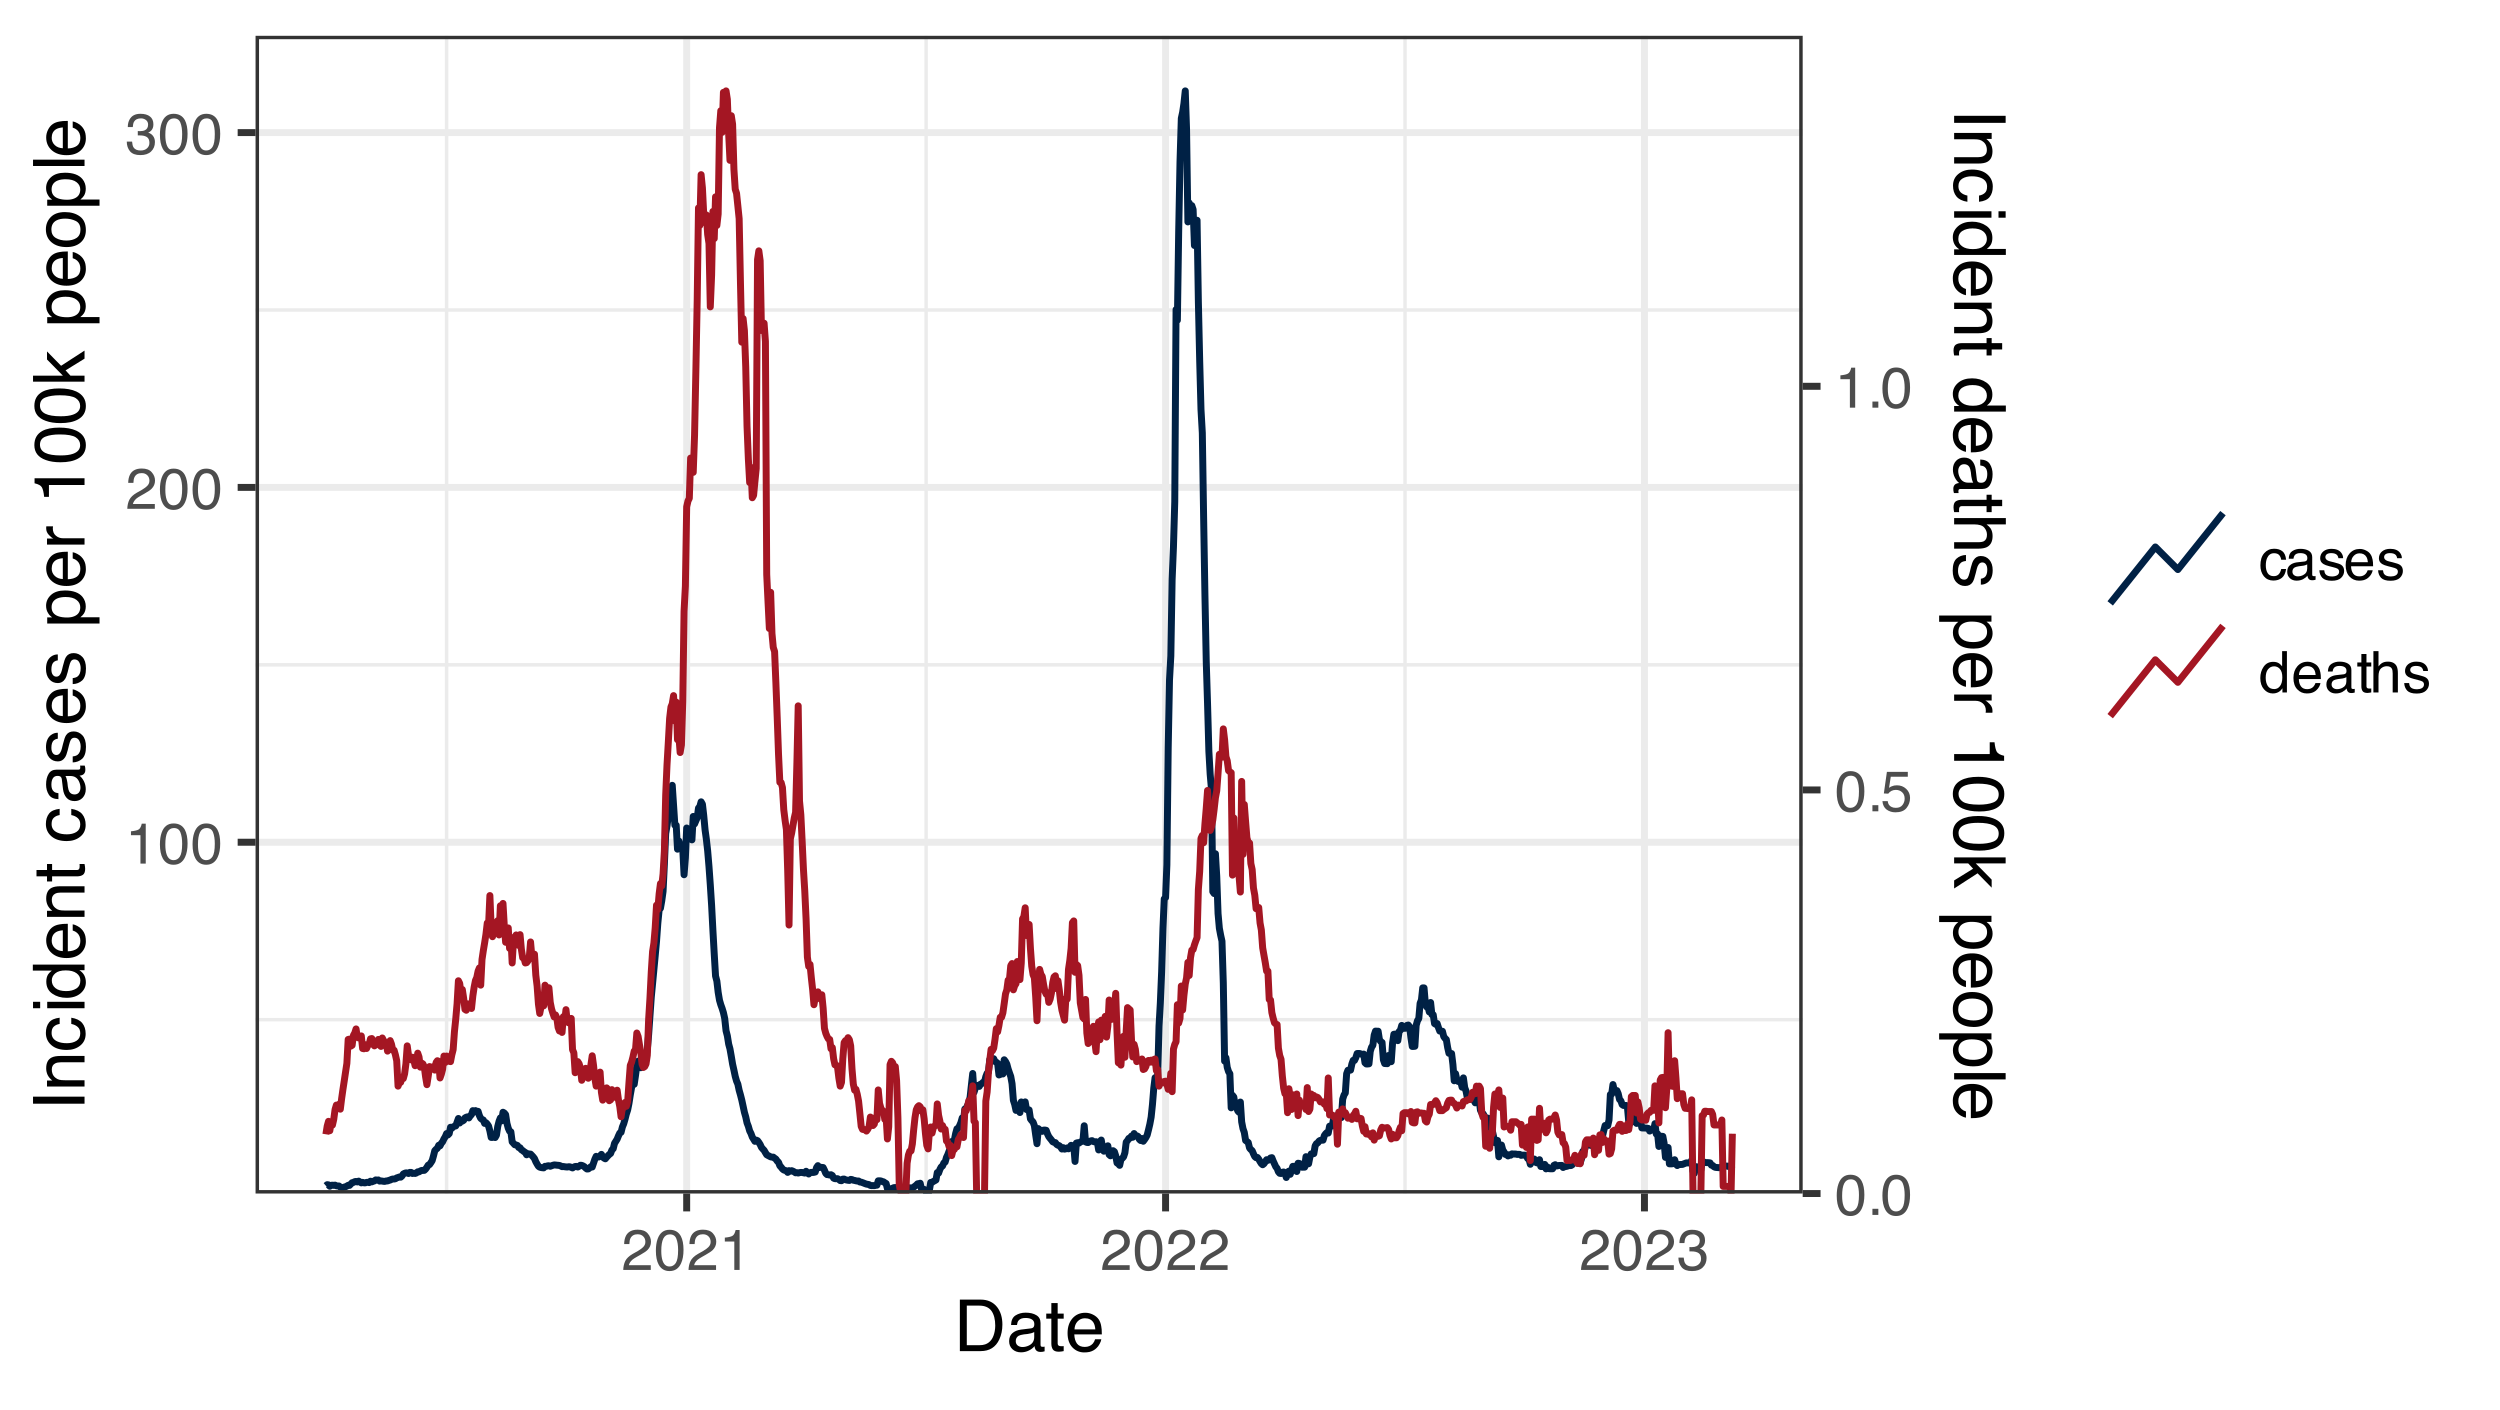 <?xml version="1.0" encoding="UTF-8"?>
<svg xmlns="http://www.w3.org/2000/svg" xmlns:xlink="http://www.w3.org/1999/xlink" width="383" height="216" viewBox="0 0 383 216">
<defs>
<g>
<g id="glyph-0-0">
<path d="M 0.281 0 L 0.281 -6.312 L 5.297 -6.312 L 5.297 0 Z M 4.5 -0.797 L 4.5 -5.516 L 1.078 -5.516 L 1.078 -0.797 Z M 4.5 -0.797 "/>
</g>
<g id="glyph-0-1">
<path d="M 0.844 -4.359 L 0.844 -4.953 C 1.395 -5.004 1.781 -5.094 2 -5.219 C 2.227 -5.344 2.395 -5.645 2.5 -6.125 L 3.109 -6.125 L 3.109 0 L 2.297 0 L 2.297 -4.359 Z M 0.844 -4.359 "/>
</g>
<g id="glyph-0-2">
<path d="M 2.375 -6.156 C 3.176 -6.156 3.754 -5.828 4.109 -5.172 C 4.379 -4.66 4.516 -3.961 4.516 -3.078 C 4.516 -2.242 4.391 -1.555 4.141 -1.016 C 3.785 -0.223 3.195 0.172 2.375 0.172 C 1.633 0.172 1.082 -0.148 0.719 -0.797 C 0.426 -1.328 0.281 -2.047 0.281 -2.953 C 0.281 -3.648 0.367 -4.25 0.547 -4.75 C 0.879 -5.688 1.488 -6.156 2.375 -6.156 Z M 2.375 -0.531 C 2.77 -0.531 3.086 -0.707 3.328 -1.062 C 3.566 -1.426 3.688 -2.086 3.688 -3.047 C 3.688 -3.754 3.598 -4.332 3.422 -4.781 C 3.254 -5.227 2.922 -5.453 2.422 -5.453 C 1.973 -5.453 1.641 -5.238 1.422 -4.812 C 1.211 -4.383 1.109 -3.754 1.109 -2.922 C 1.109 -2.297 1.176 -1.789 1.312 -1.406 C 1.52 -0.82 1.875 -0.531 2.375 -0.531 Z M 2.375 -0.531 "/>
</g>
<g id="glyph-0-3">
<path d="M 0.281 0 C 0.301 -0.531 0.406 -0.988 0.594 -1.375 C 0.789 -1.77 1.164 -2.129 1.719 -2.453 L 2.547 -2.922 C 2.91 -3.141 3.164 -3.328 3.312 -3.484 C 3.551 -3.711 3.672 -3.984 3.672 -4.297 C 3.672 -4.648 3.562 -4.93 3.344 -5.141 C 3.133 -5.359 2.848 -5.469 2.484 -5.469 C 1.961 -5.469 1.598 -5.266 1.391 -4.859 C 1.285 -4.648 1.227 -4.352 1.219 -3.969 L 0.422 -3.969 C 0.43 -4.5 0.531 -4.938 0.719 -5.281 C 1.051 -5.875 1.645 -6.172 2.5 -6.172 C 3.195 -6.172 3.707 -5.977 4.031 -5.594 C 4.363 -5.219 4.531 -4.797 4.531 -4.328 C 4.531 -3.836 4.352 -3.414 4 -3.062 C 3.801 -2.863 3.441 -2.617 2.922 -2.328 L 2.344 -2 C 2.062 -1.844 1.836 -1.695 1.672 -1.562 C 1.391 -1.312 1.211 -1.035 1.141 -0.734 L 4.5 -0.734 L 4.5 0 Z M 0.281 0 "/>
</g>
<g id="glyph-0-4">
<path d="M 2.281 0.172 C 1.551 0.172 1.02 -0.023 0.688 -0.422 C 0.363 -0.828 0.203 -1.316 0.203 -1.891 L 1.016 -1.891 C 1.047 -1.492 1.117 -1.203 1.234 -1.016 C 1.441 -0.691 1.805 -0.531 2.328 -0.531 C 2.734 -0.531 3.055 -0.641 3.297 -0.859 C 3.547 -1.078 3.672 -1.359 3.672 -1.703 C 3.672 -2.129 3.539 -2.426 3.281 -2.594 C 3.031 -2.758 2.672 -2.844 2.203 -2.844 C 2.148 -2.844 2.098 -2.844 2.047 -2.844 C 1.992 -2.844 1.941 -2.844 1.891 -2.844 L 1.891 -3.516 C 1.973 -3.516 2.039 -3.508 2.094 -3.5 C 2.145 -3.5 2.203 -3.5 2.266 -3.5 C 2.555 -3.5 2.797 -3.547 2.984 -3.641 C 3.305 -3.797 3.469 -4.082 3.469 -4.5 C 3.469 -4.801 3.359 -5.035 3.141 -5.203 C 2.922 -5.367 2.672 -5.453 2.391 -5.453 C 1.867 -5.453 1.508 -5.281 1.312 -4.938 C 1.207 -4.75 1.145 -4.477 1.125 -4.125 L 0.359 -4.125 C 0.359 -4.582 0.453 -4.973 0.641 -5.297 C 0.953 -5.867 1.504 -6.156 2.297 -6.156 C 2.93 -6.156 3.422 -6.016 3.766 -5.734 C 4.109 -5.461 4.281 -5.062 4.281 -4.531 C 4.281 -4.145 4.176 -3.836 3.969 -3.609 C 3.844 -3.461 3.68 -3.348 3.484 -3.266 C 3.805 -3.172 4.055 -3 4.234 -2.75 C 4.422 -2.5 4.516 -2.191 4.516 -1.828 C 4.516 -1.234 4.316 -0.75 3.922 -0.375 C 3.535 -0.008 2.988 0.172 2.281 0.172 Z M 2.281 0.172 "/>
</g>
<g id="glyph-0-5">
<path d="M 0.75 -0.938 L 1.656 -0.938 L 1.656 0 L 0.75 0 Z M 0.75 -0.938 "/>
</g>
<g id="glyph-0-6">
<path d="M 1.094 -1.562 C 1.133 -1.125 1.336 -0.82 1.703 -0.656 C 1.879 -0.57 2.094 -0.531 2.344 -0.531 C 2.801 -0.531 3.141 -0.676 3.359 -0.969 C 3.578 -1.258 3.688 -1.582 3.688 -1.938 C 3.688 -2.363 3.555 -2.691 3.297 -2.922 C 3.035 -3.16 2.719 -3.281 2.344 -3.281 C 2.082 -3.281 1.852 -3.227 1.656 -3.125 C 1.469 -3.02 1.305 -2.879 1.172 -2.703 L 0.5 -2.734 L 0.969 -6.047 L 4.172 -6.047 L 4.172 -5.297 L 1.562 -5.297 L 1.297 -3.594 C 1.43 -3.695 1.566 -3.773 1.703 -3.828 C 1.93 -3.93 2.195 -3.984 2.5 -3.984 C 3.062 -3.984 3.535 -3.801 3.922 -3.438 C 4.316 -3.07 4.516 -2.609 4.516 -2.047 C 4.516 -1.461 4.332 -0.945 3.969 -0.5 C 3.613 -0.062 3.047 0.156 2.266 0.156 C 1.754 0.156 1.305 0.012 0.922 -0.266 C 0.547 -0.547 0.332 -0.977 0.281 -1.562 Z M 1.094 -1.562 "/>
</g>
<g id="glyph-0-7">
<path d="M 2.344 -4.734 C 2.863 -4.734 3.285 -4.609 3.609 -4.359 C 3.93 -4.109 4.125 -3.672 4.188 -3.047 L 3.438 -3.047 C 3.395 -3.336 3.289 -3.578 3.125 -3.766 C 2.957 -3.953 2.695 -4.047 2.344 -4.047 C 1.852 -4.047 1.5 -3.801 1.281 -3.312 C 1.145 -3.008 1.078 -2.629 1.078 -2.172 C 1.078 -1.703 1.172 -1.312 1.359 -1 C 1.555 -0.688 1.867 -0.531 2.297 -0.531 C 2.609 -0.531 2.859 -0.625 3.047 -0.812 C 3.234 -1.008 3.363 -1.281 3.438 -1.625 L 4.188 -1.625 C 4.102 -1.02 3.891 -0.57 3.547 -0.281 C 3.203 0 2.766 0.141 2.234 0.141 C 1.629 0.141 1.145 -0.078 0.781 -0.516 C 0.426 -0.961 0.25 -1.516 0.25 -2.172 C 0.25 -2.984 0.445 -3.613 0.844 -4.062 C 1.238 -4.508 1.738 -4.734 2.344 -4.734 Z M 2.219 -4.719 Z M 2.219 -4.719 "/>
</g>
<g id="glyph-0-8">
<path d="M 1.156 -1.219 C 1.156 -1 1.238 -0.82 1.406 -0.688 C 1.57 -0.562 1.766 -0.5 1.984 -0.5 C 2.254 -0.5 2.52 -0.562 2.781 -0.688 C 3.207 -0.895 3.422 -1.238 3.422 -1.719 L 3.422 -2.344 C 3.328 -2.281 3.203 -2.227 3.047 -2.188 C 2.898 -2.145 2.754 -2.117 2.609 -2.109 L 2.141 -2.047 C 1.867 -2.004 1.66 -1.945 1.516 -1.875 C 1.273 -1.738 1.156 -1.52 1.156 -1.219 Z M 3.031 -2.781 C 3.207 -2.812 3.328 -2.891 3.391 -3.016 C 3.422 -3.078 3.438 -3.176 3.438 -3.312 C 3.438 -3.57 3.344 -3.758 3.156 -3.875 C 2.969 -4 2.703 -4.062 2.359 -4.062 C 1.953 -4.062 1.664 -3.953 1.5 -3.734 C 1.406 -3.609 1.344 -3.43 1.312 -3.203 L 0.594 -3.203 C 0.602 -3.766 0.785 -4.156 1.141 -4.375 C 1.492 -4.602 1.906 -4.719 2.375 -4.719 C 2.914 -4.719 3.352 -4.613 3.688 -4.406 C 4.02 -4.195 4.188 -3.875 4.188 -3.438 L 4.188 -0.797 C 4.188 -0.711 4.203 -0.645 4.234 -0.594 C 4.273 -0.551 4.348 -0.531 4.453 -0.531 C 4.484 -0.531 4.52 -0.531 4.562 -0.531 C 4.602 -0.531 4.648 -0.535 4.703 -0.547 L 4.703 0.016 C 4.578 0.055 4.484 0.078 4.422 0.078 C 4.359 0.086 4.273 0.094 4.172 0.094 C 3.898 0.094 3.707 0 3.594 -0.188 C 3.531 -0.281 3.484 -0.422 3.453 -0.609 C 3.297 -0.398 3.07 -0.219 2.781 -0.062 C 2.488 0.082 2.16 0.156 1.797 0.156 C 1.367 0.156 1.02 0.023 0.75 -0.234 C 0.488 -0.492 0.359 -0.816 0.359 -1.203 C 0.359 -1.629 0.488 -1.957 0.75 -2.188 C 1.02 -2.426 1.367 -2.578 1.797 -2.641 Z M 2.391 -4.719 Z M 2.391 -4.719 "/>
</g>
<g id="glyph-0-9">
<path d="M 1.031 -1.438 C 1.051 -1.188 1.113 -0.988 1.219 -0.844 C 1.414 -0.602 1.754 -0.484 2.234 -0.484 C 2.516 -0.484 2.766 -0.539 2.984 -0.656 C 3.203 -0.781 3.312 -0.973 3.312 -1.234 C 3.312 -1.43 3.223 -1.582 3.047 -1.688 C 2.941 -1.75 2.723 -1.82 2.391 -1.906 L 1.781 -2.062 C 1.383 -2.164 1.094 -2.273 0.906 -2.391 C 0.57 -2.598 0.406 -2.891 0.406 -3.266 C 0.406 -3.691 0.562 -4.039 0.875 -4.312 C 1.195 -4.582 1.617 -4.719 2.141 -4.719 C 2.836 -4.719 3.336 -4.516 3.641 -4.109 C 3.836 -3.848 3.93 -3.57 3.922 -3.281 L 3.203 -3.281 C 3.18 -3.457 3.117 -3.613 3.016 -3.75 C 2.836 -3.957 2.531 -4.062 2.094 -4.062 C 1.801 -4.062 1.578 -4.004 1.422 -3.891 C 1.273 -3.773 1.203 -3.629 1.203 -3.453 C 1.203 -3.254 1.301 -3.094 1.5 -2.969 C 1.613 -2.895 1.781 -2.832 2 -2.781 L 2.516 -2.656 C 3.066 -2.52 3.438 -2.391 3.625 -2.266 C 3.926 -2.066 4.078 -1.754 4.078 -1.328 C 4.078 -0.922 3.922 -0.566 3.609 -0.266 C 3.305 0.023 2.832 0.172 2.188 0.172 C 1.508 0.172 1.023 0.02 0.734 -0.281 C 0.453 -0.594 0.301 -0.977 0.281 -1.438 Z M 2.172 -4.719 Z M 2.172 -4.719 "/>
</g>
<g id="glyph-0-10">
<path d="M 2.484 -4.703 C 2.805 -4.703 3.117 -4.625 3.422 -4.469 C 3.734 -4.32 3.969 -4.125 4.125 -3.875 C 4.281 -3.645 4.383 -3.375 4.438 -3.062 C 4.488 -2.852 4.516 -2.516 4.516 -2.047 L 1.141 -2.047 C 1.148 -1.586 1.258 -1.211 1.469 -0.922 C 1.676 -0.641 1.992 -0.5 2.422 -0.5 C 2.828 -0.5 3.148 -0.633 3.391 -0.906 C 3.523 -1.062 3.625 -1.238 3.688 -1.438 L 4.453 -1.438 C 4.43 -1.27 4.363 -1.082 4.25 -0.875 C 4.133 -0.664 4.004 -0.5 3.859 -0.375 C 3.629 -0.145 3.344 0.008 3 0.094 C 2.812 0.133 2.598 0.156 2.359 0.156 C 1.785 0.156 1.301 -0.051 0.906 -0.469 C 0.508 -0.883 0.312 -1.469 0.312 -2.219 C 0.312 -2.945 0.508 -3.539 0.906 -4 C 1.312 -4.469 1.836 -4.703 2.484 -4.703 Z M 3.719 -2.672 C 3.688 -3.004 3.613 -3.27 3.5 -3.469 C 3.281 -3.844 2.926 -4.031 2.438 -4.031 C 2.082 -4.031 1.785 -3.898 1.547 -3.641 C 1.305 -3.391 1.176 -3.066 1.156 -2.672 Z M 2.406 -4.719 Z M 2.406 -4.719 "/>
</g>
<g id="glyph-0-11">
<path d="M 1.062 -2.25 C 1.062 -1.75 1.164 -1.332 1.375 -1 C 1.582 -0.676 1.914 -0.516 2.375 -0.516 C 2.727 -0.516 3.02 -0.664 3.25 -0.969 C 3.488 -1.281 3.609 -1.723 3.609 -2.297 C 3.609 -2.879 3.488 -3.305 3.25 -3.578 C 3.008 -3.859 2.711 -4 2.359 -4 C 1.973 -4 1.66 -3.848 1.422 -3.547 C 1.18 -3.254 1.062 -2.82 1.062 -2.25 Z M 2.219 -4.688 C 2.57 -4.688 2.867 -4.609 3.109 -4.453 C 3.242 -4.367 3.398 -4.219 3.578 -4 L 3.578 -6.328 L 4.312 -6.328 L 4.312 0 L 3.625 0 L 3.625 -0.641 C 3.438 -0.359 3.219 -0.156 2.969 -0.031 C 2.727 0.094 2.453 0.156 2.141 0.156 C 1.617 0.156 1.172 -0.055 0.797 -0.484 C 0.422 -0.91 0.234 -1.484 0.234 -2.203 C 0.234 -2.867 0.406 -3.445 0.75 -3.938 C 1.094 -4.438 1.582 -4.688 2.219 -4.688 Z M 2.219 -4.688 "/>
</g>
<g id="glyph-0-12">
<path d="M 0.719 -5.891 L 1.5 -5.891 L 1.5 -4.594 L 2.234 -4.594 L 2.234 -3.969 L 1.5 -3.969 L 1.5 -0.969 C 1.5 -0.801 1.555 -0.691 1.672 -0.641 C 1.723 -0.609 1.82 -0.594 1.969 -0.594 C 2 -0.594 2.035 -0.594 2.078 -0.594 C 2.129 -0.594 2.18 -0.598 2.234 -0.609 L 2.234 0 C 2.148 0.02 2.055 0.035 1.953 0.047 C 1.859 0.066 1.758 0.078 1.656 0.078 C 1.289 0.078 1.039 -0.016 0.906 -0.203 C 0.781 -0.391 0.719 -0.629 0.719 -0.922 L 0.719 -3.969 L 0.094 -3.969 L 0.094 -4.594 L 0.719 -4.594 Z M 0.719 -5.891 "/>
</g>
<g id="glyph-0-13">
<path d="M 0.562 -6.328 L 1.344 -6.328 L 1.344 -3.984 C 1.52 -4.211 1.68 -4.375 1.828 -4.469 C 2.078 -4.633 2.391 -4.719 2.766 -4.719 C 3.43 -4.719 3.883 -4.484 4.125 -4.016 C 4.25 -3.754 4.312 -3.398 4.312 -2.953 L 4.312 0 L 3.516 0 L 3.516 -2.906 C 3.516 -3.238 3.473 -3.484 3.391 -3.641 C 3.254 -3.891 2.992 -4.016 2.609 -4.016 C 2.285 -4.016 1.992 -3.906 1.734 -3.688 C 1.473 -3.469 1.344 -3.051 1.344 -2.438 L 1.344 0 L 0.562 0 Z M 0.562 -6.328 "/>
</g>
<g id="glyph-1-0">
<path d="M 0.359 0 L 0.359 -7.891 L 6.625 -7.891 L 6.625 0 Z M 5.625 -0.984 L 5.625 -6.906 L 1.344 -6.906 L 1.344 -0.984 Z M 5.625 -0.984 "/>
</g>
<g id="glyph-1-1">
<path d="M 3.875 -0.906 C 4.227 -0.906 4.523 -0.945 4.766 -1.031 C 5.172 -1.164 5.508 -1.43 5.781 -1.828 C 5.988 -2.148 6.141 -2.562 6.234 -3.062 C 6.285 -3.352 6.312 -3.629 6.312 -3.891 C 6.312 -4.859 6.117 -5.613 5.734 -6.156 C 5.348 -6.695 4.723 -6.969 3.859 -6.969 L 1.953 -6.969 L 1.953 -0.906 Z M 0.891 -7.891 L 4.078 -7.891 C 5.16 -7.891 6.004 -7.504 6.609 -6.734 C 7.141 -6.035 7.406 -5.145 7.406 -4.062 C 7.406 -3.227 7.25 -2.473 6.938 -1.797 C 6.383 -0.598 5.43 0 4.078 0 L 0.891 0 Z M 0.891 -7.891 "/>
</g>
<g id="glyph-1-2">
<path d="M 1.453 -1.531 C 1.453 -1.25 1.551 -1.023 1.75 -0.859 C 1.957 -0.703 2.203 -0.625 2.484 -0.625 C 2.816 -0.625 3.145 -0.703 3.469 -0.859 C 4.008 -1.117 4.281 -1.551 4.281 -2.156 L 4.281 -2.922 C 4.156 -2.848 4 -2.785 3.812 -2.734 C 3.633 -2.691 3.453 -2.656 3.266 -2.625 L 2.688 -2.562 C 2.332 -2.508 2.066 -2.438 1.891 -2.344 C 1.598 -2.164 1.453 -1.895 1.453 -1.531 Z M 3.797 -3.484 C 4.016 -3.516 4.16 -3.609 4.234 -3.766 C 4.273 -3.848 4.297 -3.973 4.297 -4.141 C 4.297 -4.461 4.176 -4.695 3.938 -4.844 C 3.707 -5 3.375 -5.078 2.938 -5.078 C 2.438 -5.078 2.082 -4.941 1.875 -4.672 C 1.75 -4.516 1.672 -4.289 1.641 -4 L 0.734 -4 C 0.754 -4.707 0.984 -5.195 1.422 -5.469 C 1.867 -5.75 2.383 -5.891 2.969 -5.891 C 3.645 -5.891 4.191 -5.758 4.609 -5.5 C 5.035 -5.25 5.25 -4.848 5.25 -4.297 L 5.25 -0.984 C 5.25 -0.891 5.266 -0.812 5.297 -0.75 C 5.336 -0.688 5.426 -0.656 5.562 -0.656 C 5.602 -0.656 5.648 -0.656 5.703 -0.656 C 5.766 -0.664 5.82 -0.676 5.875 -0.688 L 5.875 0.031 C 5.727 0.07 5.613 0.098 5.531 0.109 C 5.457 0.117 5.352 0.125 5.219 0.125 C 4.883 0.125 4.641 0.004 4.484 -0.234 C 4.41 -0.359 4.359 -0.535 4.328 -0.766 C 4.129 -0.504 3.844 -0.281 3.469 -0.094 C 3.102 0.09 2.695 0.188 2.25 0.188 C 1.719 0.188 1.281 0.023 0.938 -0.297 C 0.602 -0.617 0.438 -1.023 0.438 -1.516 C 0.438 -2.047 0.602 -2.457 0.938 -2.75 C 1.27 -3.039 1.707 -3.223 2.25 -3.297 Z M 2.984 -5.891 Z M 2.984 -5.891 "/>
</g>
<g id="glyph-1-3">
<path d="M 0.906 -7.359 L 1.875 -7.359 L 1.875 -5.75 L 2.797 -5.75 L 2.797 -4.969 L 1.875 -4.969 L 1.875 -1.203 C 1.875 -1.004 1.941 -0.875 2.078 -0.812 C 2.16 -0.77 2.285 -0.75 2.453 -0.75 C 2.504 -0.75 2.555 -0.75 2.609 -0.75 C 2.66 -0.75 2.723 -0.754 2.797 -0.766 L 2.797 0 C 2.68 0.031 2.562 0.051 2.438 0.062 C 2.32 0.082 2.195 0.094 2.062 0.094 C 1.613 0.094 1.305 -0.02 1.141 -0.25 C 0.984 -0.488 0.906 -0.789 0.906 -1.156 L 0.906 -4.969 L 0.125 -4.969 L 0.125 -5.75 L 0.906 -5.75 Z M 0.906 -7.359 "/>
</g>
<g id="glyph-1-4">
<path d="M 3.109 -5.875 C 3.516 -5.875 3.906 -5.781 4.281 -5.594 C 4.664 -5.406 4.961 -5.156 5.172 -4.844 C 5.359 -4.562 5.484 -4.223 5.547 -3.828 C 5.609 -3.566 5.641 -3.145 5.641 -2.562 L 1.422 -2.562 C 1.441 -1.977 1.578 -1.508 1.828 -1.156 C 2.086 -0.812 2.488 -0.641 3.031 -0.641 C 3.539 -0.641 3.945 -0.805 4.25 -1.141 C 4.414 -1.328 4.535 -1.551 4.609 -1.812 L 5.562 -1.812 C 5.531 -1.594 5.441 -1.352 5.297 -1.094 C 5.16 -0.832 5.004 -0.625 4.828 -0.469 C 4.535 -0.176 4.176 0.02 3.75 0.125 C 3.508 0.176 3.242 0.203 2.953 0.203 C 2.234 0.203 1.625 -0.055 1.125 -0.578 C 0.633 -1.098 0.391 -1.828 0.391 -2.766 C 0.391 -3.691 0.641 -4.441 1.141 -5.016 C 1.641 -5.586 2.297 -5.875 3.109 -5.875 Z M 4.641 -3.328 C 4.609 -3.754 4.52 -4.094 4.375 -4.344 C 4.102 -4.801 3.66 -5.031 3.047 -5.031 C 2.598 -5.031 2.223 -4.867 1.922 -4.547 C 1.629 -4.234 1.473 -3.828 1.453 -3.328 Z M 3.016 -5.891 Z M 3.016 -5.891 "/>
</g>
<g id="glyph-2-0">
<path d="M 0 -0.359 L -7.891 -0.359 L -7.891 -6.625 L 0 -6.625 Z M -0.984 -5.625 L -6.906 -5.625 L -6.906 -1.344 L -0.984 -1.344 Z M -0.984 -5.625 "/>
</g>
<g id="glyph-2-1">
<path d="M -7.891 -1.078 L -7.891 -2.156 L 0 -2.156 L 0 -1.078 Z M -7.891 -1.078 "/>
</g>
<g id="glyph-2-2">
<path d="M -5.75 -0.703 L -5.75 -1.625 L -4.938 -1.625 C -5.27 -1.895 -5.508 -2.18 -5.656 -2.484 C -5.801 -2.797 -5.875 -3.133 -5.875 -3.5 C -5.875 -4.32 -5.594 -4.875 -5.031 -5.156 C -4.719 -5.312 -4.27 -5.391 -3.688 -5.391 L 0 -5.391 L 0 -4.422 L -3.625 -4.422 C -3.977 -4.422 -4.258 -4.367 -4.469 -4.266 C -4.832 -4.086 -5.016 -3.773 -5.016 -3.328 C -5.016 -3.098 -4.988 -2.91 -4.938 -2.766 C -4.863 -2.492 -4.707 -2.258 -4.469 -2.062 C -4.281 -1.906 -4.082 -1.801 -3.875 -1.75 C -3.676 -1.695 -3.391 -1.672 -3.016 -1.672 L 0 -1.672 L 0 -0.703 Z M -5.891 -2.984 Z M -5.891 -2.984 "/>
</g>
<g id="glyph-2-3">
<path d="M -5.922 -2.922 C -5.922 -3.578 -5.758 -4.109 -5.438 -4.516 C -5.125 -4.922 -4.582 -5.164 -3.812 -5.25 L -3.812 -4.297 C -4.164 -4.242 -4.457 -4.113 -4.688 -3.906 C -4.926 -3.707 -5.047 -3.379 -5.047 -2.922 C -5.047 -2.305 -4.75 -1.867 -4.156 -1.609 C -3.758 -1.43 -3.273 -1.344 -2.703 -1.344 C -2.129 -1.344 -1.645 -1.461 -1.25 -1.703 C -0.852 -1.953 -0.656 -2.336 -0.656 -2.859 C -0.656 -3.266 -0.773 -3.582 -1.016 -3.812 C -1.266 -4.051 -1.602 -4.211 -2.031 -4.297 L -2.031 -5.25 C -1.27 -5.133 -0.711 -4.863 -0.359 -4.438 C -0.004 -4.008 0.172 -3.457 0.172 -2.781 C 0.172 -2.031 -0.102 -1.43 -0.656 -0.984 C -1.207 -0.535 -1.895 -0.312 -2.719 -0.312 C -3.727 -0.312 -4.516 -0.555 -5.078 -1.047 C -5.641 -1.535 -5.922 -2.16 -5.922 -2.922 Z M -5.891 -2.781 Z M -5.891 -2.781 "/>
</g>
<g id="glyph-2-4">
<path d="M -5.719 -0.703 L -5.719 -1.688 L 0 -1.688 L 0 -0.703 Z M -7.891 -0.703 L -7.891 -1.688 L -6.797 -1.688 L -6.797 -0.703 Z M -7.891 -0.703 "/>
</g>
<g id="glyph-2-5">
<path d="M -2.812 -1.328 C -2.195 -1.328 -1.68 -1.457 -1.266 -1.719 C -0.848 -1.977 -0.641 -2.395 -0.641 -2.969 C -0.641 -3.414 -0.832 -3.781 -1.219 -4.062 C -1.602 -4.352 -2.156 -4.5 -2.875 -4.5 C -3.602 -4.5 -4.141 -4.348 -4.484 -4.047 C -4.836 -3.754 -5.016 -3.391 -5.016 -2.953 C -5.016 -2.473 -4.828 -2.082 -4.453 -1.781 C -4.078 -1.477 -3.531 -1.328 -2.812 -1.328 Z M -5.859 -2.781 C -5.859 -3.219 -5.766 -3.586 -5.578 -3.891 C -5.473 -4.055 -5.285 -4.25 -5.016 -4.469 L -7.922 -4.469 L -7.922 -5.391 L 0 -5.391 L 0 -4.531 L -0.797 -4.531 C -0.441 -4.301 -0.188 -4.031 -0.031 -3.719 C 0.121 -3.414 0.203 -3.066 0.203 -2.672 C 0.203 -2.023 -0.062 -1.469 -0.594 -1 C -1.133 -0.531 -1.852 -0.297 -2.75 -0.297 C -3.594 -0.297 -4.32 -0.508 -4.938 -0.938 C -5.551 -1.363 -5.859 -1.977 -5.859 -2.781 Z M -5.859 -2.781 "/>
</g>
<g id="glyph-2-6">
<path d="M -5.875 -3.109 C -5.875 -3.516 -5.781 -3.906 -5.594 -4.281 C -5.406 -4.664 -5.156 -4.961 -4.844 -5.172 C -4.562 -5.359 -4.223 -5.484 -3.828 -5.547 C -3.566 -5.609 -3.145 -5.641 -2.562 -5.641 L -2.562 -1.422 C -1.977 -1.441 -1.508 -1.578 -1.156 -1.828 C -0.812 -2.086 -0.641 -2.488 -0.641 -3.031 C -0.641 -3.539 -0.805 -3.945 -1.141 -4.25 C -1.328 -4.414 -1.551 -4.535 -1.812 -4.609 L -1.812 -5.562 C -1.594 -5.531 -1.352 -5.441 -1.094 -5.297 C -0.832 -5.16 -0.625 -5.004 -0.469 -4.828 C -0.176 -4.535 0.02 -4.176 0.125 -3.75 C 0.176 -3.508 0.203 -3.242 0.203 -2.953 C 0.203 -2.234 -0.055 -1.625 -0.578 -1.125 C -1.098 -0.633 -1.828 -0.391 -2.766 -0.391 C -3.691 -0.391 -4.441 -0.641 -5.016 -1.141 C -5.586 -1.641 -5.875 -2.297 -5.875 -3.109 Z M -3.328 -4.641 C -3.754 -4.609 -4.094 -4.52 -4.344 -4.375 C -4.801 -4.102 -5.031 -3.66 -5.031 -3.047 C -5.031 -2.598 -4.867 -2.223 -4.547 -1.922 C -4.234 -1.629 -3.828 -1.473 -3.328 -1.453 Z M -5.891 -3.016 Z M -5.891 -3.016 "/>
</g>
<g id="glyph-2-7">
<path d="M -7.359 -0.906 L -7.359 -1.875 L -5.75 -1.875 L -5.75 -2.797 L -4.969 -2.797 L -4.969 -1.875 L -1.203 -1.875 C -1.004 -1.875 -0.875 -1.941 -0.812 -2.078 C -0.77 -2.16 -0.75 -2.285 -0.75 -2.453 C -0.75 -2.504 -0.75 -2.555 -0.75 -2.609 C -0.75 -2.66 -0.754 -2.723 -0.766 -2.797 L 0 -2.797 C 0.031 -2.68 0.051 -2.562 0.062 -2.438 C 0.082 -2.32 0.094 -2.195 0.094 -2.062 C 0.094 -1.613 -0.02 -1.305 -0.25 -1.141 C -0.488 -0.984 -0.789 -0.906 -1.156 -0.906 L -4.969 -0.906 L -4.969 -0.125 L -5.75 -0.125 L -5.75 -0.906 Z M -7.359 -0.906 "/>
</g>
<g id="glyph-2-8">
</g>
<g id="glyph-2-9">
<path d="M -1.531 -1.453 C -1.25 -1.453 -1.023 -1.551 -0.859 -1.75 C -0.703 -1.957 -0.625 -2.203 -0.625 -2.484 C -0.625 -2.816 -0.703 -3.145 -0.859 -3.469 C -1.117 -4.008 -1.551 -4.281 -2.156 -4.281 L -2.922 -4.281 C -2.848 -4.156 -2.785 -4 -2.734 -3.812 C -2.691 -3.633 -2.656 -3.453 -2.625 -3.266 L -2.562 -2.688 C -2.508 -2.332 -2.438 -2.066 -2.344 -1.891 C -2.164 -1.598 -1.895 -1.453 -1.531 -1.453 Z M -3.484 -3.797 C -3.516 -4.016 -3.609 -4.16 -3.766 -4.234 C -3.848 -4.273 -3.973 -4.297 -4.141 -4.297 C -4.461 -4.297 -4.695 -4.176 -4.844 -3.938 C -5 -3.707 -5.078 -3.375 -5.078 -2.938 C -5.078 -2.438 -4.941 -2.082 -4.672 -1.875 C -4.516 -1.75 -4.289 -1.672 -4 -1.641 L -4 -0.734 C -4.707 -0.754 -5.195 -0.984 -5.469 -1.422 C -5.75 -1.867 -5.891 -2.383 -5.891 -2.969 C -5.891 -3.645 -5.758 -4.191 -5.5 -4.609 C -5.25 -5.035 -4.848 -5.25 -4.297 -5.25 L -0.984 -5.25 C -0.891 -5.25 -0.812 -5.266 -0.75 -5.297 C -0.688 -5.336 -0.656 -5.426 -0.656 -5.562 C -0.656 -5.602 -0.656 -5.648 -0.656 -5.703 C -0.664 -5.766 -0.676 -5.82 -0.688 -5.875 L 0.031 -5.875 C 0.07 -5.727 0.098 -5.613 0.109 -5.531 C 0.117 -5.457 0.125 -5.352 0.125 -5.219 C 0.125 -4.883 0.004 -4.641 -0.234 -4.484 C -0.359 -4.41 -0.535 -4.359 -0.766 -4.328 C -0.504 -4.129 -0.281 -3.844 -0.094 -3.469 C 0.09 -3.102 0.188 -2.695 0.188 -2.25 C 0.188 -1.719 0.023 -1.281 -0.297 -0.938 C -0.617 -0.602 -1.023 -0.438 -1.516 -0.438 C -2.047 -0.438 -2.457 -0.602 -2.75 -0.938 C -3.039 -1.27 -3.223 -1.707 -3.297 -2.25 Z M -5.891 -2.984 Z M -5.891 -2.984 "/>
</g>
<g id="glyph-2-10">
<path d="M -1.812 -1.281 C -1.488 -1.312 -1.238 -1.395 -1.062 -1.531 C -0.75 -1.77 -0.594 -2.191 -0.594 -2.797 C -0.594 -3.148 -0.672 -3.461 -0.828 -3.734 C -0.984 -4.004 -1.223 -4.141 -1.547 -4.141 C -1.797 -4.141 -1.984 -4.031 -2.109 -3.812 C -2.191 -3.676 -2.285 -3.398 -2.391 -2.984 L -2.578 -2.219 C -2.703 -1.727 -2.836 -1.367 -2.984 -1.141 C -3.254 -0.723 -3.617 -0.516 -4.078 -0.516 C -4.617 -0.516 -5.055 -0.707 -5.391 -1.094 C -5.734 -1.488 -5.906 -2.02 -5.906 -2.688 C -5.906 -3.551 -5.648 -4.176 -5.141 -4.562 C -4.816 -4.801 -4.469 -4.914 -4.094 -4.906 L -4.094 -4 C -4.312 -3.977 -4.508 -3.898 -4.688 -3.766 C -4.945 -3.547 -5.078 -3.16 -5.078 -2.609 C -5.078 -2.242 -5.004 -1.969 -4.859 -1.781 C -4.723 -1.594 -4.539 -1.5 -4.312 -1.5 C -4.062 -1.5 -3.863 -1.625 -3.719 -1.875 C -3.625 -2.008 -3.539 -2.219 -3.469 -2.5 L -3.312 -3.141 C -3.145 -3.836 -2.984 -4.301 -2.828 -4.531 C -2.578 -4.914 -2.191 -5.109 -1.672 -5.109 C -1.148 -5.109 -0.703 -4.91 -0.328 -4.516 C 0.035 -4.129 0.219 -3.539 0.219 -2.75 C 0.219 -1.895 0.023 -1.285 -0.359 -0.922 C -0.754 -0.566 -1.238 -0.379 -1.812 -0.359 Z M -5.891 -2.719 Z M -5.891 -2.719 "/>
</g>
<g id="glyph-2-11">
<path d="M -0.656 -3.141 C -0.656 -3.586 -0.844 -3.957 -1.219 -4.25 C -1.594 -4.551 -2.156 -4.703 -2.906 -4.703 C -3.363 -4.703 -3.758 -4.641 -4.094 -4.516 C -4.727 -4.266 -5.047 -3.805 -5.047 -3.141 C -5.047 -2.461 -4.711 -2.004 -4.047 -1.766 C -3.68 -1.629 -3.223 -1.562 -2.672 -1.562 C -2.234 -1.562 -1.859 -1.629 -1.547 -1.766 C -0.953 -2.016 -0.656 -2.473 -0.656 -3.141 Z M -5.719 -0.641 L -5.719 -1.578 L -4.969 -1.578 C -5.227 -1.766 -5.426 -1.973 -5.562 -2.203 C -5.781 -2.535 -5.891 -2.922 -5.891 -3.359 C -5.891 -4.004 -5.641 -4.555 -5.141 -5.016 C -4.641 -5.473 -3.926 -5.703 -3 -5.703 C -1.75 -5.703 -0.852 -5.375 -0.312 -4.719 C 0.02 -4.301 0.188 -3.816 0.188 -3.266 C 0.188 -2.828 0.09 -2.461 -0.094 -2.172 C -0.195 -2.004 -0.379 -1.812 -0.641 -1.594 L 2.297 -1.594 L 2.297 -0.641 Z M -5.719 -0.641 "/>
</g>
<g id="glyph-2-12">
<path d="M -5.75 -0.734 L -5.75 -1.656 L -4.766 -1.656 C -4.953 -1.727 -5.18 -1.91 -5.453 -2.203 C -5.734 -2.492 -5.875 -2.832 -5.875 -3.219 C -5.875 -3.238 -5.875 -3.27 -5.875 -3.312 C -5.875 -3.352 -5.867 -3.426 -5.859 -3.531 L -4.828 -3.531 C -4.836 -3.477 -4.844 -3.426 -4.844 -3.375 C -4.852 -3.32 -4.859 -3.27 -4.859 -3.219 C -4.859 -2.727 -4.703 -2.352 -4.391 -2.094 C -4.078 -1.832 -3.719 -1.703 -3.312 -1.703 L 0 -1.703 L 0 -0.734 Z M -5.75 -0.734 "/>
</g>
<g id="glyph-2-13">
<path d="M -5.453 -1.047 L -6.188 -1.047 C -6.258 -1.742 -6.375 -2.227 -6.531 -2.5 C -6.688 -2.781 -7.062 -2.988 -7.656 -3.125 L -7.656 -3.891 L 0 -3.891 L 0 -2.859 L -5.453 -2.859 Z M -5.453 -1.047 "/>
</g>
<g id="glyph-2-14">
<path d="M -7.688 -2.969 C -7.688 -3.969 -7.281 -4.691 -6.469 -5.141 C -5.832 -5.484 -4.961 -5.656 -3.859 -5.656 C -2.805 -5.656 -1.941 -5.5 -1.266 -5.188 C -0.285 -4.727 0.203 -3.988 0.203 -2.969 C 0.203 -2.039 -0.195 -1.352 -1 -0.906 C -1.664 -0.531 -2.562 -0.344 -3.688 -0.344 C -4.562 -0.344 -5.312 -0.457 -5.938 -0.688 C -7.102 -1.102 -7.688 -1.863 -7.688 -2.969 Z M -0.672 -2.969 C -0.672 -3.469 -0.891 -3.863 -1.328 -4.156 C -1.773 -4.457 -2.602 -4.609 -3.812 -4.609 C -4.688 -4.609 -5.406 -4.5 -5.969 -4.281 C -6.539 -4.07 -6.828 -3.656 -6.828 -3.031 C -6.828 -2.469 -6.555 -2.051 -6.016 -1.781 C -5.484 -1.52 -4.695 -1.391 -3.656 -1.391 C -2.863 -1.391 -2.234 -1.473 -1.766 -1.641 C -1.035 -1.898 -0.672 -2.344 -0.672 -2.969 Z M -0.672 -2.969 "/>
</g>
<g id="glyph-2-15">
<path d="M -7.891 -0.688 L -7.891 -1.609 L -3.312 -1.609 L -5.75 -4.094 L -5.75 -5.328 L -3.594 -3.125 L 0 -5.453 L 0 -4.219 L -2.906 -2.422 L -2.156 -1.609 L 0 -1.609 L 0 -0.688 Z M -7.891 -0.688 "/>
</g>
<g id="glyph-2-16">
<path d="M -0.625 -2.984 C -0.625 -3.629 -0.863 -4.07 -1.344 -4.312 C -1.832 -4.551 -2.375 -4.672 -2.969 -4.672 C -3.508 -4.672 -3.945 -4.582 -4.281 -4.406 C -4.812 -4.133 -5.078 -3.664 -5.078 -3 C -5.078 -2.406 -4.848 -1.973 -4.391 -1.703 C -3.941 -1.441 -3.398 -1.312 -2.766 -1.312 C -2.148 -1.312 -1.641 -1.441 -1.234 -1.703 C -0.828 -1.973 -0.625 -2.398 -0.625 -2.984 Z M -5.922 -3.031 C -5.922 -3.77 -5.672 -4.395 -5.172 -4.906 C -4.68 -5.414 -3.957 -5.672 -3 -5.672 C -2.07 -5.672 -1.305 -5.445 -0.703 -5 C -0.098 -4.551 0.203 -3.852 0.203 -2.906 C 0.203 -2.113 -0.062 -1.484 -0.594 -1.016 C -1.125 -0.547 -1.844 -0.312 -2.75 -0.312 C -3.719 -0.312 -4.488 -0.555 -5.062 -1.047 C -5.633 -1.535 -5.922 -2.195 -5.922 -3.031 Z M -5.891 -3 Z M -5.891 -3 "/>
</g>
<g id="glyph-2-17">
<path d="M -7.891 -0.734 L -7.891 -1.703 L 0 -1.703 L 0 -0.734 Z M -7.891 -0.734 "/>
</g>
<g id="glyph-3-0">
<path d="M 0 0.359 L 7.891 0.359 L 7.891 6.625 L 0 6.625 Z M 0.984 5.625 L 6.906 5.625 L 6.906 1.344 L 0.984 1.344 Z M 0.984 5.625 "/>
</g>
<g id="glyph-3-1">
<path d="M 7.891 1.078 L 7.891 2.156 L 0 2.156 L 0 1.078 Z M 7.891 1.078 "/>
</g>
<g id="glyph-3-2">
<path d="M 5.75 0.703 L 5.75 1.625 L 4.938 1.625 C 5.27 1.895 5.508 2.18 5.656 2.484 C 5.801 2.797 5.875 3.133 5.875 3.5 C 5.875 4.32 5.594 4.875 5.031 5.156 C 4.719 5.312 4.27 5.391 3.688 5.391 L 0 5.391 L 0 4.422 L 3.625 4.422 C 3.977 4.422 4.258 4.367 4.469 4.266 C 4.832 4.086 5.016 3.773 5.016 3.328 C 5.016 3.098 4.988 2.91 4.938 2.766 C 4.863 2.492 4.707 2.258 4.469 2.062 C 4.281 1.906 4.082 1.801 3.875 1.75 C 3.676 1.695 3.391 1.672 3.016 1.672 L 0 1.672 L 0 0.703 Z M 5.891 2.984 Z M 5.891 2.984 "/>
</g>
<g id="glyph-3-3">
<path d="M 5.922 2.922 C 5.922 3.578 5.758 4.109 5.438 4.516 C 5.125 4.922 4.582 5.164 3.812 5.25 L 3.812 4.297 C 4.164 4.242 4.457 4.113 4.688 3.906 C 4.926 3.707 5.047 3.379 5.047 2.922 C 5.047 2.305 4.75 1.867 4.156 1.609 C 3.758 1.43 3.273 1.344 2.703 1.344 C 2.129 1.344 1.645 1.461 1.25 1.703 C 0.852 1.953 0.656 2.336 0.656 2.859 C 0.656 3.266 0.773 3.582 1.016 3.812 C 1.266 4.051 1.602 4.211 2.031 4.297 L 2.031 5.25 C 1.27 5.133 0.711 4.863 0.359 4.438 C 0.004 4.008 -0.172 3.457 -0.172 2.781 C -0.172 2.031 0.102 1.43 0.656 0.984 C 1.207 0.535 1.895 0.312 2.719 0.312 C 3.727 0.312 4.516 0.555 5.078 1.047 C 5.641 1.535 5.922 2.16 5.922 2.922 Z M 5.891 2.781 Z M 5.891 2.781 "/>
</g>
<g id="glyph-3-4">
<path d="M 5.719 0.703 L 5.719 1.688 L 0 1.688 L 0 0.703 Z M 7.891 0.703 L 7.891 1.688 L 6.797 1.688 L 6.797 0.703 Z M 7.891 0.703 "/>
</g>
<g id="glyph-3-5">
<path d="M 2.812 1.328 C 2.195 1.328 1.68 1.457 1.266 1.719 C 0.848 1.977 0.641 2.395 0.641 2.969 C 0.641 3.414 0.832 3.781 1.219 4.062 C 1.602 4.352 2.156 4.5 2.875 4.5 C 3.602 4.5 4.141 4.348 4.484 4.047 C 4.836 3.754 5.016 3.391 5.016 2.953 C 5.016 2.473 4.828 2.082 4.453 1.781 C 4.078 1.477 3.531 1.328 2.812 1.328 Z M 5.859 2.781 C 5.859 3.219 5.766 3.586 5.578 3.891 C 5.473 4.055 5.285 4.25 5.016 4.469 L 7.922 4.469 L 7.922 5.391 L 0 5.391 L 0 4.531 L 0.797 4.531 C 0.441 4.301 0.188 4.031 0.031 3.719 C -0.121 3.414 -0.203 3.066 -0.203 2.672 C -0.203 2.023 0.062 1.469 0.594 1 C 1.133 0.531 1.852 0.297 2.75 0.297 C 3.594 0.297 4.32 0.508 4.938 0.938 C 5.551 1.363 5.859 1.977 5.859 2.781 Z M 5.859 2.781 "/>
</g>
<g id="glyph-3-6">
<path d="M 5.875 3.109 C 5.875 3.516 5.781 3.906 5.594 4.281 C 5.406 4.664 5.156 4.961 4.844 5.172 C 4.562 5.359 4.223 5.484 3.828 5.547 C 3.566 5.609 3.145 5.641 2.562 5.641 L 2.562 1.422 C 1.977 1.441 1.508 1.578 1.156 1.828 C 0.812 2.086 0.641 2.488 0.641 3.031 C 0.641 3.539 0.805 3.945 1.141 4.25 C 1.328 4.414 1.551 4.535 1.812 4.609 L 1.812 5.562 C 1.594 5.531 1.352 5.441 1.094 5.297 C 0.832 5.16 0.625 5.004 0.469 4.828 C 0.176 4.535 -0.02 4.176 -0.125 3.75 C -0.176 3.508 -0.203 3.242 -0.203 2.953 C -0.203 2.234 0.055 1.625 0.578 1.125 C 1.098 0.633 1.828 0.391 2.766 0.391 C 3.691 0.391 4.441 0.641 5.016 1.141 C 5.586 1.641 5.875 2.297 5.875 3.109 Z M 3.328 4.641 C 3.754 4.609 4.094 4.52 4.344 4.375 C 4.801 4.102 5.031 3.66 5.031 3.047 C 5.031 2.598 4.867 2.223 4.547 1.922 C 4.234 1.629 3.828 1.473 3.328 1.453 Z M 5.891 3.016 Z M 5.891 3.016 "/>
</g>
<g id="glyph-3-7">
<path d="M 7.359 0.906 L 7.359 1.875 L 5.75 1.875 L 5.75 2.797 L 4.969 2.797 L 4.969 1.875 L 1.203 1.875 C 1.004 1.875 0.875 1.941 0.812 2.078 C 0.77 2.16 0.75 2.285 0.75 2.453 C 0.75 2.504 0.75 2.555 0.75 2.609 C 0.75 2.66 0.754 2.723 0.766 2.797 L 0 2.797 C -0.031 2.68 -0.051 2.562 -0.062 2.438 C -0.082 2.32 -0.094 2.195 -0.094 2.062 C -0.094 1.613 0.02 1.305 0.25 1.141 C 0.488 0.984 0.789 0.906 1.156 0.906 L 4.969 0.906 L 4.969 0.125 L 5.75 0.125 L 5.75 0.906 Z M 7.359 0.906 "/>
</g>
<g id="glyph-3-8">
</g>
<g id="glyph-3-9">
<path d="M 1.531 1.453 C 1.25 1.453 1.023 1.551 0.859 1.75 C 0.703 1.957 0.625 2.203 0.625 2.484 C 0.625 2.816 0.703 3.145 0.859 3.469 C 1.117 4.008 1.551 4.281 2.156 4.281 L 2.922 4.281 C 2.848 4.156 2.785 4 2.734 3.812 C 2.691 3.633 2.656 3.453 2.625 3.266 L 2.562 2.688 C 2.508 2.332 2.438 2.066 2.344 1.891 C 2.164 1.598 1.895 1.453 1.531 1.453 Z M 3.484 3.797 C 3.516 4.016 3.609 4.16 3.766 4.234 C 3.848 4.273 3.973 4.297 4.141 4.297 C 4.461 4.297 4.695 4.176 4.844 3.938 C 5 3.707 5.078 3.375 5.078 2.938 C 5.078 2.438 4.941 2.082 4.672 1.875 C 4.516 1.75 4.289 1.672 4 1.641 L 4 0.734 C 4.707 0.754 5.195 0.984 5.469 1.422 C 5.75 1.867 5.891 2.383 5.891 2.969 C 5.891 3.645 5.758 4.191 5.5 4.609 C 5.25 5.035 4.848 5.25 4.297 5.25 L 0.984 5.25 C 0.891 5.25 0.812 5.266 0.75 5.297 C 0.688 5.336 0.656 5.426 0.656 5.562 C 0.656 5.602 0.656 5.648 0.656 5.703 C 0.664 5.766 0.676 5.82 0.688 5.875 L -0.031 5.875 C -0.07 5.727 -0.098 5.613 -0.109 5.531 C -0.117 5.457 -0.125 5.352 -0.125 5.219 C -0.125 4.883 -0.004 4.641 0.234 4.484 C 0.359 4.41 0.535 4.359 0.766 4.328 C 0.504 4.129 0.281 3.844 0.094 3.469 C -0.09 3.102 -0.188 2.695 -0.188 2.25 C -0.188 1.719 -0.023 1.281 0.297 0.938 C 0.617 0.602 1.023 0.438 1.516 0.438 C 2.047 0.438 2.457 0.602 2.75 0.938 C 3.039 1.27 3.223 1.707 3.297 2.25 Z M 5.891 2.984 Z M 5.891 2.984 "/>
</g>
<g id="glyph-3-10">
<path d="M 7.922 0.703 L 7.922 1.672 L 4.969 1.672 C 5.258 1.898 5.469 2.109 5.594 2.297 C 5.789 2.609 5.891 2.992 5.891 3.453 C 5.891 4.285 5.598 4.852 5.016 5.156 C 4.691 5.312 4.25 5.391 3.688 5.391 L 0 5.391 L 0 4.406 L 3.625 4.406 C 4.051 4.406 4.363 4.352 4.562 4.25 C 4.875 4.07 5.031 3.738 5.031 3.25 C 5.031 2.852 4.891 2.488 4.609 2.156 C 4.336 1.832 3.816 1.672 3.047 1.672 L 0 1.672 L 0 0.703 Z M 7.922 0.703 "/>
</g>
<g id="glyph-3-11">
<path d="M 1.812 1.281 C 1.488 1.312 1.238 1.395 1.062 1.531 C 0.75 1.77 0.594 2.191 0.594 2.797 C 0.594 3.148 0.672 3.461 0.828 3.734 C 0.984 4.004 1.223 4.141 1.547 4.141 C 1.797 4.141 1.984 4.031 2.109 3.812 C 2.191 3.676 2.285 3.398 2.391 2.984 L 2.578 2.219 C 2.703 1.727 2.836 1.367 2.984 1.141 C 3.254 0.723 3.617 0.516 4.078 0.516 C 4.617 0.516 5.055 0.707 5.391 1.094 C 5.734 1.488 5.906 2.02 5.906 2.688 C 5.906 3.551 5.648 4.176 5.141 4.562 C 4.816 4.801 4.469 4.914 4.094 4.906 L 4.094 4 C 4.312 3.977 4.508 3.898 4.688 3.766 C 4.945 3.547 5.078 3.16 5.078 2.609 C 5.078 2.242 5.004 1.969 4.859 1.781 C 4.723 1.594 4.539 1.5 4.312 1.5 C 4.062 1.5 3.863 1.625 3.719 1.875 C 3.625 2.008 3.539 2.219 3.469 2.5 L 3.312 3.141 C 3.145 3.836 2.984 4.301 2.828 4.531 C 2.578 4.914 2.191 5.109 1.672 5.109 C 1.148 5.109 0.703 4.91 0.328 4.516 C -0.035 4.129 -0.219 3.539 -0.219 2.75 C -0.219 1.895 -0.023 1.285 0.359 0.922 C 0.754 0.566 1.238 0.379 1.812 0.359 Z M 5.891 2.719 Z M 5.891 2.719 "/>
</g>
<g id="glyph-3-12">
<path d="M 0.656 3.141 C 0.656 3.586 0.844 3.957 1.219 4.25 C 1.594 4.551 2.156 4.703 2.906 4.703 C 3.363 4.703 3.758 4.641 4.094 4.516 C 4.727 4.266 5.047 3.805 5.047 3.141 C 5.047 2.461 4.711 2.004 4.047 1.766 C 3.68 1.629 3.223 1.562 2.672 1.562 C 2.234 1.562 1.859 1.629 1.547 1.766 C 0.953 2.016 0.656 2.473 0.656 3.141 Z M 5.719 0.641 L 5.719 1.578 L 4.969 1.578 C 5.227 1.766 5.426 1.973 5.562 2.203 C 5.781 2.535 5.891 2.922 5.891 3.359 C 5.891 4.004 5.641 4.555 5.141 5.016 C 4.641 5.473 3.926 5.703 3 5.703 C 1.75 5.703 0.852 5.375 0.312 4.719 C -0.02 4.301 -0.188 3.816 -0.188 3.266 C -0.188 2.828 -0.09 2.461 0.094 2.172 C 0.195 2.004 0.379 1.812 0.641 1.594 L -2.297 1.594 L -2.297 0.641 Z M 5.719 0.641 "/>
</g>
<g id="glyph-3-13">
<path d="M 5.75 0.734 L 5.75 1.656 L 4.766 1.656 C 4.953 1.727 5.18 1.91 5.453 2.203 C 5.734 2.492 5.875 2.832 5.875 3.219 C 5.875 3.238 5.875 3.27 5.875 3.312 C 5.875 3.352 5.867 3.426 5.859 3.531 L 4.828 3.531 C 4.836 3.477 4.844 3.426 4.844 3.375 C 4.852 3.32 4.859 3.27 4.859 3.219 C 4.859 2.727 4.703 2.352 4.391 2.094 C 4.078 1.832 3.719 1.703 3.312 1.703 L 0 1.703 L 0 0.734 Z M 5.75 0.734 "/>
</g>
<g id="glyph-3-14">
<path d="M 5.453 1.047 L 6.188 1.047 C 6.258 1.742 6.375 2.227 6.531 2.5 C 6.688 2.781 7.062 2.988 7.656 3.125 L 7.656 3.891 L 0 3.891 L 0 2.859 L 5.453 2.859 Z M 5.453 1.047 "/>
</g>
<g id="glyph-3-15">
<path d="M 7.688 2.969 C 7.688 3.969 7.281 4.691 6.469 5.141 C 5.832 5.484 4.961 5.656 3.859 5.656 C 2.805 5.656 1.941 5.5 1.266 5.188 C 0.285 4.727 -0.203 3.988 -0.203 2.969 C -0.203 2.039 0.195 1.352 1 0.906 C 1.664 0.531 2.562 0.344 3.688 0.344 C 4.562 0.344 5.312 0.457 5.938 0.688 C 7.102 1.102 7.688 1.863 7.688 2.969 Z M 0.672 2.969 C 0.672 3.469 0.891 3.863 1.328 4.156 C 1.773 4.457 2.602 4.609 3.812 4.609 C 4.688 4.609 5.406 4.5 5.969 4.281 C 6.539 4.07 6.828 3.656 6.828 3.031 C 6.828 2.469 6.555 2.051 6.016 1.781 C 5.484 1.52 4.695 1.391 3.656 1.391 C 2.863 1.391 2.234 1.473 1.766 1.641 C 1.035 1.898 0.672 2.344 0.672 2.969 Z M 0.672 2.969 "/>
</g>
<g id="glyph-3-16">
<path d="M 7.891 0.688 L 7.891 1.609 L 3.312 1.609 L 5.75 4.094 L 5.75 5.328 L 3.594 3.125 L 0 5.453 L 0 4.219 L 2.906 2.422 L 2.156 1.609 L 0 1.609 L 0 0.688 Z M 7.891 0.688 "/>
</g>
<g id="glyph-3-17">
<path d="M 0.625 2.984 C 0.625 3.629 0.863 4.07 1.344 4.312 C 1.832 4.551 2.375 4.672 2.969 4.672 C 3.508 4.672 3.945 4.582 4.281 4.406 C 4.812 4.133 5.078 3.664 5.078 3 C 5.078 2.406 4.848 1.973 4.391 1.703 C 3.941 1.441 3.398 1.312 2.766 1.312 C 2.148 1.312 1.641 1.441 1.234 1.703 C 0.828 1.973 0.625 2.398 0.625 2.984 Z M 5.922 3.031 C 5.922 3.77 5.672 4.395 5.172 4.906 C 4.68 5.414 3.957 5.672 3 5.672 C 2.07 5.672 1.305 5.445 0.703 5 C 0.098 4.551 -0.203 3.852 -0.203 2.906 C -0.203 2.113 0.062 1.484 0.594 1.016 C 1.125 0.547 1.844 0.312 2.75 0.312 C 3.719 0.312 4.488 0.555 5.062 1.047 C 5.633 1.535 5.922 2.195 5.922 3.031 Z M 5.891 3 Z M 5.891 3 "/>
</g>
<g id="glyph-3-18">
<path d="M 7.891 0.734 L 7.891 1.703 L 0 1.703 L 0 0.734 Z M 7.891 0.734 "/>
</g>
</g>
<clipPath id="clip-0">
<path clip-rule="nonzero" d="M 39.152 5.48 L 276.172 5.48 L 276.172 182.852 L 39.152 182.852 Z M 39.152 5.48 "/>
</clipPath>
<clipPath id="clip-1">
<path clip-rule="nonzero" d="M 39.152 155 L 276.172 155 L 276.172 157 L 39.152 157 Z M 39.152 155 "/>
</clipPath>
<clipPath id="clip-2">
<path clip-rule="nonzero" d="M 39.152 101 L 276.172 101 L 276.172 103 L 39.152 103 Z M 39.152 101 "/>
</clipPath>
<clipPath id="clip-3">
<path clip-rule="nonzero" d="M 39.152 47 L 276.172 47 L 276.172 48 L 39.152 48 Z M 39.152 47 "/>
</clipPath>
<clipPath id="clip-4">
<path clip-rule="nonzero" d="M 68 5.48 L 69 5.48 L 69 182.852 L 68 182.852 Z M 68 5.48 "/>
</clipPath>
<clipPath id="clip-5">
<path clip-rule="nonzero" d="M 141 5.48 L 143 5.48 L 143 182.852 L 141 182.852 Z M 141 5.48 "/>
</clipPath>
<clipPath id="clip-6">
<path clip-rule="nonzero" d="M 214 5.48 L 216 5.48 L 216 182.852 L 214 182.852 Z M 214 5.48 "/>
</clipPath>
<clipPath id="clip-7">
<path clip-rule="nonzero" d="M 39.152 128 L 276.172 128 L 276.172 130 L 39.152 130 Z M 39.152 128 "/>
</clipPath>
<clipPath id="clip-8">
<path clip-rule="nonzero" d="M 39.152 74 L 276.172 74 L 276.172 76 L 39.152 76 Z M 39.152 74 "/>
</clipPath>
<clipPath id="clip-9">
<path clip-rule="nonzero" d="M 39.152 19 L 276.172 19 L 276.172 21 L 39.152 21 Z M 39.152 19 "/>
</clipPath>
<clipPath id="clip-10">
<path clip-rule="nonzero" d="M 104 5.48 L 106 5.48 L 106 182.852 L 104 182.852 Z M 104 5.48 "/>
</clipPath>
<clipPath id="clip-11">
<path clip-rule="nonzero" d="M 178 5.48 L 180 5.48 L 180 182.852 L 178 182.852 Z M 178 5.48 "/>
</clipPath>
<clipPath id="clip-12">
<path clip-rule="nonzero" d="M 251 5.48 L 253 5.48 L 253 182.852 L 251 182.852 Z M 251 5.48 "/>
</clipPath>
<clipPath id="clip-13">
<path clip-rule="nonzero" d="M 49 13 L 266 13 L 266 182.852 L 49 182.852 Z M 49 13 "/>
</clipPath>
<clipPath id="clip-14">
<path clip-rule="nonzero" d="M 39.152 5.48 L 276.172 5.48 L 276.172 182.852 L 39.152 182.852 Z M 39.152 5.48 "/>
</clipPath>
</defs>
<rect x="-38.3" y="-21.6" width="459.6" height="259.2" fill="rgb(100%, 100%, 100%)" fill-opacity="1"/>
<rect x="-38.3" y="-21.6" width="459.6" height="259.2" fill="rgb(100%, 100%, 100%)" fill-opacity="1"/>
<path fill="none" stroke-width="1.067" stroke-linecap="round" stroke-linejoin="round" stroke="rgb(100%, 100%, 100%)" stroke-opacity="1" stroke-miterlimit="10" d="M 0 216 L 383 216 L 383 0 L 0 0 Z M 0 216 "/>
<g clip-path="url(#clip-0)">
<path fill-rule="nonzero" fill="rgb(100%, 100%, 100%)" fill-opacity="1" d="M 39.152 182.848 L 276.172 182.848 L 276.172 5.477 L 39.152 5.477 Z M 39.152 182.848 "/>
</g>
<g clip-path="url(#clip-1)">
<path fill="none" stroke-width="0.533" stroke-linecap="butt" stroke-linejoin="round" stroke="rgb(92.157%, 92.157%, 92.157%)" stroke-opacity="1" stroke-miterlimit="10" d="M 39.152 156.211 L 276.172 156.211 "/>
</g>
<g clip-path="url(#clip-2)">
<path fill="none" stroke-width="0.533" stroke-linecap="butt" stroke-linejoin="round" stroke="rgb(92.157%, 92.157%, 92.157%)" stroke-opacity="1" stroke-miterlimit="10" d="M 39.152 101.852 L 276.172 101.852 "/>
</g>
<g clip-path="url(#clip-3)">
<path fill="none" stroke-width="0.533" stroke-linecap="butt" stroke-linejoin="round" stroke="rgb(92.157%, 92.157%, 92.157%)" stroke-opacity="1" stroke-miterlimit="10" d="M 39.152 47.492 L 276.172 47.492 "/>
</g>
<g clip-path="url(#clip-4)">
<path fill="none" stroke-width="0.533" stroke-linecap="butt" stroke-linejoin="round" stroke="rgb(92.157%, 92.157%, 92.157%)" stroke-opacity="1" stroke-miterlimit="10" d="M 68.418 182.848 L 68.418 5.48 "/>
</g>
<g clip-path="url(#clip-5)">
<path fill="none" stroke-width="0.533" stroke-linecap="butt" stroke-linejoin="round" stroke="rgb(92.157%, 92.157%, 92.157%)" stroke-opacity="1" stroke-miterlimit="10" d="M 141.883 182.848 L 141.883 5.48 "/>
</g>
<g clip-path="url(#clip-6)">
<path fill="none" stroke-width="0.533" stroke-linecap="butt" stroke-linejoin="round" stroke="rgb(92.157%, 92.157%, 92.157%)" stroke-opacity="1" stroke-miterlimit="10" d="M 215.25 182.848 L 215.25 5.48 "/>
</g>
<g clip-path="url(#clip-7)">
<path fill="none" stroke-width="1.067" stroke-linecap="butt" stroke-linejoin="round" stroke="rgb(92.157%, 92.157%, 92.157%)" stroke-opacity="1" stroke-miterlimit="10" d="M 39.152 129.031 L 276.172 129.031 "/>
</g>
<g clip-path="url(#clip-8)">
<path fill="none" stroke-width="1.067" stroke-linecap="butt" stroke-linejoin="round" stroke="rgb(92.157%, 92.157%, 92.157%)" stroke-opacity="1" stroke-miterlimit="10" d="M 39.152 74.672 L 276.172 74.672 "/>
</g>
<g clip-path="url(#clip-9)">
<path fill="none" stroke-width="1.067" stroke-linecap="butt" stroke-linejoin="round" stroke="rgb(92.157%, 92.157%, 92.157%)" stroke-opacity="1" stroke-miterlimit="10" d="M 39.152 20.312 L 276.172 20.312 "/>
</g>
<g clip-path="url(#clip-10)">
<path fill="none" stroke-width="1.067" stroke-linecap="butt" stroke-linejoin="round" stroke="rgb(92.157%, 92.157%, 92.157%)" stroke-opacity="1" stroke-miterlimit="10" d="M 105.199 182.848 L 105.199 5.48 "/>
</g>
<g clip-path="url(#clip-11)">
<path fill="none" stroke-width="1.067" stroke-linecap="butt" stroke-linejoin="round" stroke="rgb(92.157%, 92.157%, 92.157%)" stroke-opacity="1" stroke-miterlimit="10" d="M 178.566 182.848 L 178.566 5.48 "/>
</g>
<g clip-path="url(#clip-12)">
<path fill="none" stroke-width="1.067" stroke-linecap="butt" stroke-linejoin="round" stroke="rgb(92.157%, 92.157%, 92.157%)" stroke-opacity="1" stroke-miterlimit="10" d="M 251.93 182.848 L 251.93 5.48 "/>
</g>
<g clip-path="url(#clip-13)">
<path fill="none" stroke-width="1.067" stroke-linecap="butt" stroke-linejoin="round" stroke="rgb(0%, 12.941%, 27.059%)" stroke-opacity="1" stroke-miterlimit="10" d="M 49.926 181.664 L 50.125 181.496 L 50.328 181.52 L 50.527 181.73 L 50.727 181.609 L 50.93 181.559 L 51.129 181.605 L 51.332 181.562 L 51.531 181.668 L 51.734 181.688 L 51.934 181.695 L 52.137 181.875 L 52.336 181.934 L 52.539 181.926 L 52.738 181.863 L 52.938 181.809 L 53.141 181.711 L 53.34 181.586 L 53.543 181.602 L 53.742 181.395 L 53.945 181.188 L 54.145 181.152 L 54.348 181.027 L 54.547 181 L 54.75 181.074 L 54.949 180.949 L 55.152 181.082 L 55.352 181.215 L 55.551 181.137 L 55.754 181.207 L 55.953 181.215 L 56.156 181.141 L 56.355 181.129 L 56.559 181.172 L 56.758 180.961 L 56.961 181.062 L 57.16 180.977 L 57.363 180.918 L 57.562 180.762 L 57.762 180.797 L 57.965 180.77 L 58.164 180.945 L 58.367 180.914 L 58.566 180.945 L 58.77 180.98 L 58.969 180.992 L 59.172 180.914 L 59.371 180.926 L 59.574 180.836 L 59.773 180.785 L 59.973 180.684 L 60.176 180.625 L 60.375 180.625 L 60.578 180.586 L 60.777 180.453 L 60.98 180.391 L 61.18 180.316 L 61.383 180.344 L 61.582 180.168 L 61.785 179.855 L 61.984 179.75 L 62.184 179.684 L 62.387 179.695 L 62.586 179.781 L 62.789 179.609 L 62.988 179.613 L 63.191 179.777 L 63.391 179.738 L 63.594 179.773 L 63.793 179.699 L 63.996 179.523 L 64.195 179.527 L 64.398 179.398 L 64.598 179.309 L 64.797 179.309 L 65 179.297 L 65.199 179.109 L 65.402 178.824 L 65.602 178.5 L 65.805 178.414 L 66.004 178.129 L 66.207 177.809 L 66.406 177.102 L 66.609 176.289 L 66.809 176.07 L 67.008 175.91 L 67.211 175.461 L 67.41 175.543 L 67.613 175.152 L 67.812 174.91 L 68.016 174.473 L 68.215 174.145 L 68.418 173.664 L 68.617 173.875 L 68.82 173.664 L 69.02 172.695 L 69.219 172.848 L 69.422 172.641 L 69.621 172.539 L 69.824 172.492 L 70.023 171.922 L 70.227 171.352 L 70.426 172.043 L 70.629 171.75 L 70.828 171.762 L 71.031 171.629 L 71.23 171.27 L 71.43 171.156 L 71.633 171.098 L 71.832 171.266 L 72.035 170.961 L 72.234 170.75 L 72.438 170.152 L 72.637 170.371 L 72.84 170.145 L 73.039 170.246 L 73.242 170.262 L 73.441 170.906 L 73.645 171.328 L 73.844 171.488 L 74.043 171.586 L 74.246 172.105 L 74.445 171.996 L 74.648 172.207 L 74.848 172.508 L 75.051 173.262 L 75.25 174.254 L 75.453 174.254 L 75.652 174.199 L 75.855 174.27 L 76.055 173.918 L 76.254 172.57 L 76.457 171.77 L 76.656 171.266 L 76.859 171.711 L 77.059 170.398 L 77.262 170.516 L 77.461 170.762 L 77.664 172.094 L 77.863 172.836 L 78.066 173.293 L 78.266 173.398 L 78.465 174.93 L 78.668 175.16 L 78.867 175.379 L 79.07 175.414 L 79.27 175.484 L 79.473 175.805 L 79.672 175.832 L 79.875 176.145 L 80.074 176.262 L 80.277 176.434 L 80.477 176.551 L 80.676 176.914 L 80.879 176.738 L 81.078 176.805 L 81.281 176.809 L 81.48 177.012 L 81.684 177.234 L 81.883 177.492 L 82.086 177.977 L 82.285 178.336 L 82.488 178.668 L 82.688 178.812 L 82.891 178.867 L 83.09 178.898 L 83.289 178.918 L 83.492 178.68 L 83.691 178.68 L 83.895 178.609 L 84.094 178.59 L 84.297 178.672 L 84.496 178.598 L 84.699 178.523 L 84.898 178.469 L 85.102 178.48 L 85.301 178.508 L 85.5 178.523 L 85.703 178.547 L 85.902 178.625 L 86.105 178.73 L 86.305 178.711 L 86.508 178.746 L 86.707 178.77 L 86.91 178.789 L 87.109 178.746 L 87.312 178.754 L 87.512 178.844 L 87.711 178.926 L 87.914 178.789 L 88.113 178.707 L 88.316 178.695 L 88.516 178.785 L 88.719 178.668 L 88.918 178.516 L 89.121 178.535 L 89.32 178.617 L 89.523 178.738 L 89.723 178.938 L 89.922 179.09 L 90.125 179.078 L 90.324 178.93 L 90.527 178.73 L 90.727 178.789 L 90.93 178.184 L 91.129 177.594 L 91.332 177.152 L 91.531 177.25 L 91.734 177.25 L 91.934 177.09 L 92.137 176.852 L 92.336 177.242 L 92.535 177.422 L 92.738 177.527 L 92.938 177.281 L 93.141 177.062 L 93.34 176.863 L 93.543 176.707 L 93.742 176.18 L 93.945 175.98 L 94.145 175.16 L 94.348 174.84 L 94.547 174.516 L 94.746 174.02 L 94.949 173.586 L 95.148 173.465 L 95.352 172.648 L 95.551 172.164 L 95.754 171.461 L 95.953 170.672 L 96.156 170.051 L 96.355 169.055 L 96.559 167.75 L 96.758 166.617 L 96.957 165.879 L 97.16 166.113 L 97.359 164.766 L 97.562 163.211 L 97.762 162.57 L 97.965 162.906 L 98.164 163.574 L 98.367 163.414 L 98.566 162.254 L 98.77 162.652 L 98.969 161.805 L 99.168 160.828 L 99.371 158.492 L 99.57 155.676 L 99.773 152.793 L 99.973 150.688 L 100.176 148.543 L 100.375 146.445 L 100.578 144.23 L 100.777 141.469 L 100.98 139.395 L 101.18 139.145 L 101.379 138.023 L 101.582 136.555 L 101.781 132.441 L 101.984 127.695 L 102.184 126.539 L 102.387 124.996 L 102.586 122.355 L 102.789 121.105 L 102.988 120.312 L 103.191 123.383 L 103.391 126.418 L 103.594 126.426 L 103.793 130.094 L 103.992 128.836 L 104.195 129.602 L 104.395 129.613 L 104.598 130.117 L 104.797 134.008 L 105 131.438 L 105.199 126.852 L 105.402 127.895 L 105.602 128.227 L 105.805 128.312 L 106.004 128.664 L 106.203 125.082 L 106.406 126.223 L 106.605 125.746 L 106.809 125.277 L 107.008 123.801 L 107.211 123.562 L 107.41 122.84 L 107.613 123.203 L 107.812 124.934 L 108.016 127.137 L 108.215 128.574 L 108.414 130.348 L 108.617 132.766 L 108.816 135.547 L 109.02 138.715 L 109.219 142.562 L 109.422 146.16 L 109.621 149.52 L 109.824 150.305 L 110.023 152.02 L 110.227 153.238 L 110.426 153.922 L 110.625 154.473 L 110.828 155.137 L 111.027 156.035 L 111.23 157.91 L 111.43 158.691 L 111.633 159.957 L 111.832 160.691 L 112.035 161.844 L 112.234 163.031 L 112.438 163.945 L 112.637 164.895 L 112.84 165.621 L 113.039 166.09 L 113.238 167.031 L 113.441 167.746 L 113.641 168.531 L 113.844 169.469 L 114.043 170.402 L 114.246 171.109 L 114.445 172.023 L 114.648 172.551 L 114.848 173.25 L 115.051 173.652 L 115.25 174.195 L 115.449 174.52 L 115.652 174.852 L 115.852 174.664 L 116.055 174.75 L 116.254 175.02 L 116.457 175.34 L 116.656 175.777 L 116.859 176.02 L 117.059 176.227 L 117.262 176.582 L 117.461 176.906 L 117.66 177.02 L 117.863 177.125 L 118.062 177.23 L 118.266 177.27 L 118.465 177.273 L 118.668 177.438 L 118.867 177.57 L 119.07 177.879 L 119.27 178.062 L 119.473 178.598 L 119.672 178.812 L 119.871 179.074 L 120.074 179.242 L 120.273 179.309 L 120.477 179.367 L 120.676 179.609 L 120.879 179.344 L 121.078 179.438 L 121.281 179.348 L 121.48 179.426 L 121.684 179.535 L 121.883 179.676 L 122.086 179.645 L 122.285 179.707 L 122.484 179.648 L 122.688 179.617 L 122.887 179.625 L 123.09 179.668 L 123.289 179.711 L 123.492 179.441 L 123.691 179.699 L 123.895 179.855 L 124.094 179.656 L 124.297 179.602 L 124.496 179.629 L 124.695 179.602 L 124.898 179.551 L 125.098 178.863 L 125.301 178.578 L 125.5 178.875 L 125.703 178.824 L 125.902 178.848 L 126.105 178.867 L 126.305 179.273 L 126.508 179.762 L 126.707 179.949 L 126.906 179.961 L 127.109 180.02 L 127.309 179.969 L 127.512 180.09 L 127.711 180.488 L 127.914 180.582 L 128.113 180.574 L 128.316 180.578 L 128.516 180.688 L 128.719 180.863 L 128.918 180.883 L 129.117 180.645 L 129.32 180.633 L 129.52 180.734 L 129.723 180.785 L 129.922 180.82 L 130.125 180.844 L 130.324 180.684 L 130.527 180.711 L 130.727 180.812 L 130.93 180.844 L 131.129 180.898 L 131.332 180.934 L 131.531 180.93 L 131.73 181.082 L 131.934 181.105 L 132.133 181.176 L 132.336 181.254 L 132.535 181.336 L 132.738 181.406 L 132.938 181.441 L 133.141 181.484 L 133.34 181.613 L 133.543 181.641 L 133.742 181.629 L 133.941 181.645 L 134.145 181.594 L 134.344 181.57 L 134.547 180.902 L 134.746 180.898 L 134.949 180.918 L 135.148 181.004 L 135.352 181.051 L 135.551 181.195 L 135.754 181.316 L 135.953 182.105 L 136.152 182.133 L 136.355 182.148 L 136.555 182.105 L 136.758 182.031 L 136.957 181.941 L 137.16 181.934 L 137.359 181.922 L 137.562 181.953 L 137.762 181.996 L 137.965 182.055 L 138.164 182.039 L 138.363 182.082 L 138.566 182.098 L 138.766 182.082 L 138.969 182.102 L 139.168 182.062 L 139.371 181.973 L 139.57 181.996 L 139.773 181.988 L 139.973 181.867 L 140.176 181.723 L 140.375 181.562 L 140.578 181.355 L 140.777 181.332 L 140.977 181.273 L 141.18 182.211 L 141.379 182.164 L 141.582 182.215 L 141.781 182.414 L 141.984 182.719 L 142.184 182.848 L 142.387 182.301 L 142.586 181.148 L 142.789 181.133 L 142.988 180.996 L 143.188 180.891 L 143.391 180.77 L 143.59 179.637 L 143.793 179.715 L 143.992 179.152 L 144.195 178.77 L 144.395 178.625 L 144.598 178.16 L 144.797 178.02 L 145 177.309 L 145.199 176.891 L 145.398 176.359 L 145.602 175.879 L 145.801 174.887 L 146.004 175.402 L 146.203 174.664 L 146.406 173.648 L 146.605 172.934 L 146.809 172.828 L 147.008 172.461 L 147.211 171.973 L 147.41 171.266 L 147.609 171.699 L 147.812 169.898 L 148.012 169.797 L 148.215 169.387 L 148.414 168.961 L 148.617 168.098 L 148.816 166.266 L 149.02 164.457 L 149.219 167.34 L 149.422 166.699 L 149.621 166.469 L 149.824 166.281 L 150.023 166.438 L 150.223 166.094 L 150.426 166.012 L 150.625 165.793 L 150.828 165.738 L 151.027 164.938 L 151.23 164.418 L 151.43 164.215 L 151.633 162.316 L 151.832 162.152 L 152.035 162.332 L 152.234 162.195 L 152.434 162.617 L 152.637 162.738 L 152.836 162.898 L 153.039 164.684 L 153.238 164.609 L 153.441 164.301 L 153.641 164.531 L 153.844 162.359 L 154.043 162.625 L 154.246 163.016 L 154.445 163.754 L 154.645 164.352 L 154.848 164.918 L 155.047 166.02 L 155.25 168.574 L 155.449 169.188 L 155.652 170.113 L 155.852 169.434 L 156.055 170.004 L 156.254 170.438 L 156.457 168.82 L 156.656 169.254 L 156.855 169.281 L 157.059 168.809 L 157.258 169.98 L 157.461 169.969 L 157.66 170.043 L 157.863 171.41 L 158.062 171.68 L 158.266 171.902 L 158.465 172.445 L 158.668 173.887 L 158.867 175.215 L 159.07 172.902 L 159.27 173.082 L 159.469 173.176 L 159.672 173.324 L 159.871 173.137 L 160.074 173.125 L 160.273 173.164 L 160.477 173.719 L 160.676 174.133 L 160.879 174.398 L 161.078 174.641 L 161.281 174.918 L 161.48 175.008 L 161.68 175.047 L 161.883 175.332 L 162.082 175.449 L 162.285 175.52 L 162.484 175.719 L 162.688 176.031 L 162.887 175.82 L 163.09 176.047 L 163.289 176 L 163.492 175.863 L 163.691 176 L 163.891 175.723 L 164.094 175.465 L 164.293 175.715 L 164.496 175.484 L 164.695 177.934 L 164.898 175.117 L 165.098 175.059 L 165.301 175.121 L 165.5 174.965 L 165.703 174.871 L 165.902 174.828 L 166.102 172.469 L 166.305 174.93 L 166.504 175.023 L 166.707 175.039 L 166.906 174.906 L 167.109 174.781 L 167.309 174.75 L 167.512 174.887 L 167.711 174.934 L 167.914 174.91 L 168.113 174.992 L 168.316 176.172 L 168.516 174.871 L 168.715 174.656 L 168.918 175.836 L 169.117 176.363 L 169.32 176.246 L 169.52 176.211 L 169.723 175.539 L 169.922 176.891 L 170.125 177.07 L 170.324 176.324 L 170.527 176.289 L 170.727 176.445 L 170.926 177.062 L 171.129 178.164 L 171.328 178.297 L 171.531 178.531 L 171.73 177.629 L 171.934 177.449 L 172.133 177.227 L 172.336 176.598 L 172.535 174.98 L 172.738 174.734 L 172.938 174.398 L 173.137 174.355 L 173.34 174.047 L 173.539 174.227 L 173.742 173.66 L 173.941 173.977 L 174.145 173.996 L 174.344 174.098 L 174.547 174.555 L 174.746 174.727 L 174.949 174.418 L 175.148 174.84 L 175.348 174.574 L 175.551 174.27 L 175.75 173.879 L 175.953 173.078 L 176.152 172.234 L 176.355 171.148 L 176.555 169.223 L 176.758 166.703 L 176.957 165.105 L 177.16 165.758 L 177.359 164.73 L 177.562 157.195 L 177.762 153.664 L 177.961 148.926 L 178.164 142.238 L 178.363 137.707 L 178.566 137.504 L 178.766 132.488 L 178.969 114.594 L 179.168 104.172 L 179.371 100.504 L 179.57 88.785 L 179.773 83.805 L 179.973 76.867 L 180.172 47.426 L 180.375 49.062 L 180.574 35.508 L 180.777 24.785 L 180.977 18.129 L 181.18 17.195 L 181.379 15.848 L 181.582 13.926 L 181.781 19.82 L 181.984 33.996 L 182.184 31.09 L 182.383 33.844 L 182.586 31.5 L 182.785 32.098 L 182.988 37.609 L 183.188 36.344 L 183.391 33.746 L 183.59 46.23 L 183.793 55.277 L 183.992 62.738 L 184.195 66.32 L 184.395 79.227 L 184.594 91.102 L 184.797 101.344 L 184.996 107.801 L 185.199 115.105 L 185.398 118.605 L 185.602 120.98 L 185.801 136.602 L 186.004 136.891 L 186.203 130.793 L 186.406 134.281 L 186.605 139.945 L 186.805 142.211 L 187.008 143.289 L 187.207 144.188 L 187.41 150.598 L 187.609 162.559 L 187.812 162.055 L 188.012 163.52 L 188.215 164.172 L 188.414 164.496 L 188.617 169.719 L 188.816 167.805 L 189.02 168.066 L 189.219 169.34 L 189.418 169.559 L 189.621 170.184 L 189.82 170.398 L 190.023 168.836 L 190.223 171.863 L 190.426 172.91 L 190.625 173.48 L 190.828 174.719 L 191.027 174.867 L 191.23 175.035 L 191.43 175.875 L 191.629 176.109 L 191.832 176.285 L 192.031 176.766 L 192.234 177.191 L 192.434 177.359 L 192.637 177.324 L 192.836 177.582 L 193.039 177.949 L 193.238 178.262 L 193.441 178.438 L 193.641 178.281 L 193.84 177.988 L 194.043 177.668 L 194.242 177.766 L 194.445 177.633 L 194.645 177.402 L 194.848 177.355 L 195.047 177.867 L 195.25 178.305 L 195.449 178.742 L 195.652 178.992 L 195.852 179.523 L 196.051 179.75 L 196.254 179.781 L 196.453 179.586 L 196.656 179.551 L 196.855 179.738 L 197.059 180.391 L 197.258 179.562 L 197.461 179.422 L 197.66 179.906 L 197.863 179.266 L 198.062 178.684 L 198.266 178.68 L 198.465 178.672 L 198.664 179.473 L 198.867 178.207 L 199.066 178.242 L 199.27 178.34 L 199.469 178.82 L 199.672 178.812 L 199.871 178.809 L 200.074 177.203 L 200.273 178.348 L 200.477 178.285 L 200.676 177.262 L 200.875 176.777 L 201.078 176.758 L 201.277 176.738 L 201.48 175.547 L 201.68 175.207 L 201.883 175.09 L 202.082 174.805 L 202.285 174.695 L 202.484 174.684 L 202.688 174.672 L 202.887 173.973 L 203.086 173.699 L 203.289 173.5 L 203.488 173.586 L 203.691 172.527 L 203.891 172.516 L 204.094 172.504 L 204.293 171.457 L 204.496 171.078 L 204.695 170.934 L 204.898 170.891 L 205.098 171.266 L 205.297 171.246 L 205.5 171.211 L 205.699 168.395 L 205.902 167.758 L 206.102 167.445 L 206.305 164.492 L 206.504 163.965 L 206.707 163.953 L 206.906 163.941 L 207.109 162.996 L 207.309 162.445 L 207.512 162.453 L 207.711 162.031 L 207.91 161.402 L 208.113 161.387 L 208.312 161.402 L 208.516 161.477 L 208.715 161.562 L 208.918 161.488 L 209.117 162.816 L 209.32 163 L 209.52 163 L 209.723 162.977 L 209.922 161.07 L 210.121 160.434 L 210.324 160.137 L 210.523 158.574 L 210.727 157.965 L 210.926 157.977 L 211.129 157.98 L 211.328 159.258 L 211.531 159.574 L 211.73 159.703 L 211.934 162.367 L 212.133 162.934 L 212.332 162.941 L 212.535 162.957 L 212.734 161.699 L 212.938 162.629 L 213.137 162.648 L 213.34 159.785 L 213.539 158.449 L 213.742 158.426 L 213.941 158.41 L 214.145 159.426 L 214.344 158.031 L 214.543 157.828 L 214.746 157.094 L 214.945 157.551 L 215.148 157.531 L 215.348 157.523 L 215.551 157.086 L 215.75 157.035 L 215.953 157.297 L 216.152 158.977 L 216.355 160.316 L 216.555 160.312 L 216.758 160.289 L 216.957 157.086 L 217.156 156.371 L 217.359 156.039 L 217.559 153.711 L 217.762 153.184 L 217.961 151.344 L 218.164 151.348 L 218.363 153.73 L 218.566 154.258 L 218.766 154.258 L 218.969 155.031 L 219.168 153.586 L 219.367 155.434 L 219.57 155.461 L 219.77 156.812 L 219.973 156.938 L 220.172 156.805 L 220.375 157.438 L 220.574 157.961 L 220.777 157.98 L 220.977 157.988 L 221.18 158.797 L 221.379 159.07 L 221.578 159.262 L 221.781 160.488 L 221.98 161.363 L 222.184 161.379 L 222.383 161.402 L 222.586 163.078 L 222.785 165.574 L 222.988 164.488 L 223.188 165.402 L 223.391 165.676 L 223.59 165.699 L 223.789 165.703 L 223.992 166.562 L 224.191 165.133 L 224.395 166.629 L 224.594 167.145 L 224.797 168.176 L 224.996 168.176 L 225.199 168.18 L 225.398 168.152 L 225.602 168.398 L 225.801 168.57 L 226.004 168.953 L 226.203 168.438 L 226.402 168.449 L 226.605 168.457 L 226.805 170.098 L 227.008 170.469 L 227.207 170.621 L 227.41 170.973 L 227.609 171.273 L 227.812 171.289 L 228.012 171.316 L 228.215 172.465 L 228.414 172.883 L 228.613 173.199 L 228.816 174.105 L 229.016 175.062 L 229.219 174.707 L 229.418 174.719 L 229.621 177.223 L 229.82 175.383 L 230.023 175.422 L 230.223 176.172 L 230.426 176.484 L 230.625 176.863 L 230.824 176.863 L 231.027 177.09 L 231.227 176.906 L 231.43 176.984 L 231.629 176.773 L 231.832 176.797 L 232.031 176.797 L 232.234 176.801 L 232.434 176.863 L 232.637 176.84 L 232.836 176.859 L 233.035 177 L 233.238 176.965 L 233.438 176.969 L 233.641 176.973 L 233.84 177.121 L 234.043 177.488 L 234.242 177.559 L 234.445 178.367 L 234.645 177.559 L 234.848 177.562 L 235.047 177.566 L 235.25 178.062 L 235.449 178.148 L 235.648 178.188 L 235.852 177.668 L 236.051 178.707 L 236.453 178.707 L 236.656 178.391 L 236.855 179.07 L 237.059 178.777 L 237.258 179.031 L 237.461 179.055 L 237.859 179.055 L 238.062 178.531 L 238.262 178.434 L 238.465 178.633 L 238.664 178.59 L 238.867 178.551 L 239.066 178.547 L 239.27 178.539 L 239.469 178.859 L 239.672 178.746 L 239.871 178.711 L 240.07 178.672 L 240.273 178.586 L 240.473 178.566 L 240.676 178.562 L 240.875 178.438 L 241.078 178.02 L 241.277 177.742 L 241.48 177.91 L 241.68 178.184 L 241.883 178.184 L 242.082 178.172 L 242.281 177.539 L 242.484 176.395 L 242.684 176.293 L 242.887 175.707 L 243.086 175.281 L 243.289 175.262 L 243.488 175.25 L 243.691 175.477 L 243.891 175.098 L 244.094 175.055 L 244.293 175.438 L 244.496 174.82 L 244.695 174.781 L 244.895 174.738 L 245.098 174.527 L 245.297 174.398 L 245.5 174.047 L 245.699 173.203 L 245.902 172.426 L 246.102 172.441 L 246.305 172.453 L 246.504 171.57 L 246.707 167.676 L 246.906 167.617 L 247.105 166.152 L 247.309 167.055 L 247.508 167.062 L 247.711 167.082 L 247.91 167.551 L 248.113 168.434 L 248.312 168.641 L 248.516 169.219 L 248.715 169.355 L 248.918 169.363 L 249.117 169.355 L 249.316 169.566 L 249.52 171.828 L 249.719 171.879 L 249.922 171.934 L 250.121 170.664 L 250.324 170.668 L 250.523 170.707 L 250.727 172.109 L 250.926 171.156 L 251.129 171.512 L 251.328 171.68 L 251.527 172.797 L 251.73 172.812 L 251.93 172.809 L 252.133 172.824 L 252.332 172.844 L 252.535 172.879 L 252.734 173.277 L 252.938 173.121 L 253.137 173.133 L 253.34 173.141 L 253.539 172.145 L 253.742 173.738 L 253.941 173.703 L 254.141 175.637 L 254.344 174.055 L 254.543 174.074 L 254.746 174.094 L 254.945 175.145 L 255.148 177.312 L 255.348 176.922 L 255.551 175.797 L 255.75 178.297 L 256.152 178.297 L 256.352 178.262 L 256.555 177.672 L 256.754 178.328 L 256.957 178.562 L 257.156 178.41 L 257.359 178.406 L 257.559 178.398 L 257.762 178.387 L 257.961 178.301 L 258.164 178.223 L 258.363 178.148 L 258.562 178.16 L 258.965 178.16 L 259.168 177.75 L 259.367 179.434 L 259.57 179.75 L 259.77 178.727 L 259.973 178.766 L 260.172 178.762 L 260.375 178.77 L 260.574 179.211 L 260.773 177.98 L 260.977 177.988 L 261.176 178.086 L 261.379 178.109 L 261.578 178.113 L 261.781 178.125 L 261.98 178.152 L 262.184 178.504 L 262.383 178.551 L 262.586 178.75 L 262.785 178.836 L 262.988 178.859 L 263.387 178.891 L 263.59 178.828 L 263.789 178.832 L 263.992 178.758 L 264.191 178.645 L 264.395 178.648 L 264.594 178.648 L 264.797 178.652 L 264.996 178.801 L 265.199 178.801 L 265.398 179.098 "/>
<path fill="none" stroke-width="1.067" stroke-linecap="butt" stroke-linejoin="round" stroke="rgb(64.314%, 8.627%, 13.725%)" stroke-opacity="1" stroke-miterlimit="10" d="M 49.926 173.773 L 50.125 172.52 L 50.328 171.789 L 50.527 173.227 L 50.727 172.02 L 50.93 172.363 L 51.129 171.492 L 51.332 169.973 L 51.531 169.301 L 51.734 169.391 L 51.934 169.168 L 52.137 169.926 L 52.336 168.316 L 52.539 166.887 L 52.738 165.59 L 52.938 164.25 L 53.141 162.906 L 53.34 159.242 L 53.543 159.195 L 53.742 160.27 L 53.945 160.137 L 54.145 158.613 L 54.348 158.258 L 54.547 157.633 L 54.75 158.93 L 54.949 159.016 L 55.152 159.016 L 55.352 158.703 L 55.551 160.629 L 55.754 160.672 L 55.953 160.047 L 56.156 160.629 L 56.355 160.18 L 56.559 159.957 L 56.758 159.152 L 56.961 159.105 L 57.16 160 L 57.363 160.227 L 57.562 159.824 L 57.762 159.91 L 57.965 159.242 L 58.164 160.137 L 58.367 160.312 L 58.566 159.016 L 58.77 159.422 L 58.969 159.645 L 59.172 159.867 L 59.371 161.031 L 59.574 160 L 59.773 159.422 L 59.973 159.957 L 60.176 160.895 L 60.375 160.895 L 60.578 161.609 L 60.777 162.504 L 60.98 166.395 L 61.18 165.902 L 61.383 165.812 L 61.582 165.098 L 61.785 165.234 L 61.984 164.516 L 62.184 162.996 L 62.387 160.227 L 62.586 161.656 L 62.789 162.102 L 62.988 162.371 L 63.191 161.969 L 63.391 162.414 L 63.594 163.266 L 63.793 162.996 L 63.996 161.344 L 64.195 161.926 L 64.398 163.488 L 64.598 162.863 L 64.797 162.996 L 65 163.445 L 65.199 164.965 L 65.402 166.172 L 65.602 164.875 L 65.805 163.398 L 66.004 163.535 L 66.207 163.488 L 66.406 163.398 L 66.609 163.938 L 66.809 162.773 L 67.008 162.504 L 67.211 162.594 L 67.41 165.145 L 67.613 164.562 L 67.812 163.801 L 68.016 161.789 L 68.215 162.773 L 68.418 161.789 L 68.617 162.148 L 68.82 162.594 L 69.02 162.641 L 69.219 161.609 L 69.422 160.805 L 69.621 158.035 L 69.824 156.066 L 70.023 153.785 L 70.227 150.254 L 70.426 150.656 L 70.629 152.223 L 70.828 151.594 L 71.031 152.938 L 71.23 154.637 L 71.43 154.77 L 71.633 153.785 L 71.832 154.012 L 72.035 154.098 L 72.234 154.5 L 72.438 152.578 L 72.637 151.238 L 72.84 150.211 L 73.039 149.762 L 73.242 148.777 L 73.441 148.285 L 73.645 150.926 L 73.844 146.988 L 74.043 145.648 L 74.246 144.441 L 74.445 143.145 L 74.648 141.402 L 74.848 141.715 L 75.051 137.199 L 75.25 142.117 L 75.453 143.504 L 75.652 142.699 L 75.855 141.355 L 76.055 141.312 L 76.254 141.043 L 76.457 143.234 L 76.656 138.762 L 76.859 141.578 L 77.059 138.406 L 77.262 141.895 L 77.461 144.352 L 77.664 144.398 L 77.863 142.16 L 78.066 145.289 L 78.266 143.59 L 78.465 147.527 L 78.668 144.082 L 78.867 144.039 L 79.07 143.234 L 79.27 143.816 L 79.473 144.844 L 79.672 143.188 L 79.875 145.426 L 80.074 146.723 L 80.277 146.812 L 80.477 147.527 L 80.676 147.48 L 80.879 147.215 L 81.078 146.723 L 81.281 144.309 L 81.48 146.543 L 81.684 146.902 L 81.883 146.184 L 82.086 149.406 L 82.285 151.059 L 82.488 153.832 L 82.688 155.262 L 82.891 154.234 L 83.09 153.875 L 83.289 154.098 L 83.492 150.926 L 83.691 151.238 L 83.895 151.82 L 84.094 151.328 L 84.297 153.562 L 84.496 154.547 L 84.699 155.219 L 84.898 155.797 L 85.102 155.484 L 85.301 155.934 L 85.5 157.406 L 85.703 157.945 L 85.902 157.273 L 86.105 158.168 L 86.305 155.754 L 86.508 156.426 L 86.707 154.68 L 86.91 156.516 L 87.109 156.691 L 87.312 156.691 L 87.512 156.023 L 87.711 160.805 L 87.914 161.297 L 88.113 164.34 L 88.316 163.711 L 88.516 162.641 L 88.719 162.953 L 88.918 163.621 L 89.121 165.5 L 89.32 165.008 L 89.523 163.98 L 89.723 163.668 L 89.922 164.383 L 90.125 165.188 L 90.324 164.918 L 90.527 163.133 L 90.727 161.746 L 90.93 163.219 L 91.129 165.188 L 91.332 166.395 L 91.531 165.547 L 91.734 165.457 L 91.934 164.25 L 92.137 167.336 L 92.336 168.543 L 92.535 167.738 L 92.738 166.977 L 92.938 166.664 L 93.141 166.887 L 93.34 168.629 L 93.543 168.496 L 93.742 166.934 L 93.945 167.469 L 94.145 167.422 L 94.348 168.141 L 94.547 167.02 L 94.746 168.496 L 94.949 169.523 L 95.148 171.09 L 95.352 169.75 L 95.551 169.703 L 95.754 168.898 L 95.953 169.48 L 96.156 168.766 L 96.355 165.902 L 96.559 163.219 L 96.758 162.73 L 96.957 161.969 L 97.16 161.031 L 97.359 160.805 L 97.562 158.258 L 97.762 158.793 L 97.965 160.047 L 98.164 161.117 L 98.367 163.043 L 98.566 163.535 L 98.77 163.398 L 98.969 162.996 L 99.168 161.656 L 99.371 156.156 L 99.57 152.98 L 99.773 148.914 L 99.973 145.781 L 100.176 144.484 L 100.375 142.16 L 100.578 138.672 L 100.777 139.344 L 100.98 136.93 L 101.18 135.363 L 101.379 135.723 L 101.582 133.891 L 101.781 130.402 L 101.984 121.816 L 102.184 117.211 L 102.387 113.68 L 102.586 110.059 L 102.789 108.312 L 102.988 107.82 L 103.191 106.57 L 103.391 110.461 L 103.594 107.555 L 103.793 113.32 L 103.992 112.562 L 104.195 115.289 L 104.395 114.125 L 104.598 107.465 L 104.797 93.648 L 105 89.801 L 105.199 77.641 L 105.402 76.746 L 105.602 76.344 L 105.805 70.176 L 106.004 70.398 L 106.203 72.363 L 106.406 66.688 L 106.605 56.895 L 106.809 46.074 L 107.008 31.855 L 107.211 34.539 L 107.41 26.758 L 107.613 28.816 L 107.812 32.84 L 108.016 34.137 L 108.215 32.93 L 108.414 35.926 L 108.617 37.309 L 108.816 47.012 L 109.02 42.141 L 109.219 32.391 L 109.422 36.551 L 109.621 30.156 L 109.824 34.539 L 110.023 32.793 L 110.227 19.559 L 110.426 16.965 L 110.625 20.273 L 110.828 14.148 L 111.027 18.621 L 111.23 13.926 L 111.43 15.223 L 111.633 20.543 L 111.832 24.566 L 112.035 17.727 L 112.234 19.023 L 112.438 25.953 L 112.637 28.992 L 112.84 29.621 L 113.039 31.543 L 113.238 33.508 L 113.441 43.438 L 113.641 52.422 L 113.844 48.801 L 114.043 50.633 L 114.246 56.223 L 114.445 65.301 L 114.648 70.309 L 114.848 73.93 L 115.051 71.605 L 115.25 76.254 L 115.449 75.898 L 115.652 73.797 L 115.852 71.785 L 116.055 39.77 L 116.254 38.43 L 116.457 39.949 L 116.656 50.633 L 116.859 50.055 L 117.059 49.516 L 117.262 52.332 L 117.461 88.016 L 117.66 92.172 L 117.863 96.285 L 118.062 90.742 L 118.266 97.047 L 118.465 99.191 L 118.668 99.816 L 118.867 104.648 L 119.07 109.969 L 119.27 115.559 L 119.473 119.848 L 119.672 119.895 L 119.871 120.652 L 120.074 124.051 L 120.273 125.66 L 120.477 127.094 L 120.676 133.441 L 120.879 141.715 L 121.078 128.523 L 121.281 127.629 L 121.48 126.469 L 121.684 125.305 L 121.883 124.453 L 122.086 116.855 L 122.285 108.137 L 122.484 122.711 L 122.688 124.812 L 122.887 128.836 L 123.09 133.219 L 123.289 136.484 L 123.492 140.82 L 123.691 146.633 L 123.895 148.062 L 124.094 147.75 L 124.297 149.809 L 124.496 151.594 L 124.695 153.922 L 124.898 152.801 L 125.098 152.086 L 125.301 151.953 L 125.5 152.668 L 125.703 153.07 L 125.902 152.398 L 126.105 154.457 L 126.305 157.543 L 126.508 158.301 L 126.707 158.793 L 126.906 159.152 L 127.109 159.242 L 127.309 160.672 L 127.512 160.492 L 127.711 162.191 L 127.914 163.133 L 128.113 163.176 L 128.316 163.535 L 128.516 165.188 L 128.719 166.395 L 128.918 165.812 L 129.117 162.191 L 129.32 159.734 L 129.52 159.422 L 129.723 159.375 L 129.922 158.973 L 130.125 159.285 L 130.324 160.227 L 130.527 163.758 L 130.727 166.082 L 130.93 167.02 L 131.129 166.887 L 131.332 167.648 L 131.531 168.676 L 131.73 170.555 L 131.934 172.566 L 132.133 173.012 L 132.336 173.059 L 132.535 173.059 L 132.738 173.281 L 132.938 173.012 L 133.141 172.609 L 133.34 171.133 L 133.543 172.074 L 133.742 172.43 L 133.941 172.207 L 134.145 171.18 L 134.344 171.535 L 134.547 166.977 L 134.746 169.031 L 134.949 169.75 L 135.148 170.105 L 135.352 170.242 L 135.551 171.492 L 135.754 171.18 L 135.953 174.488 L 136.152 172.609 L 136.355 163.086 L 136.555 162.594 L 136.758 162.816 L 136.957 163.535 L 137.16 163.398 L 137.359 165.547 L 137.562 171.27 L 137.762 181.508 L 137.965 182.535 L 138.363 181.91 L 138.566 182.848 L 138.766 182.848 L 138.969 178.199 L 139.168 176.949 L 139.371 176.367 L 139.57 176.32 L 139.773 175.25 L 139.973 173.102 L 140.176 171.223 L 140.375 170.016 L 140.578 169.57 L 140.777 169.391 L 140.977 169.57 L 141.18 170.242 L 141.379 170.016 L 141.582 171.449 L 141.781 173.684 L 141.984 175.473 L 142.184 176.008 L 142.387 173.371 L 142.586 172.656 L 142.789 173.594 L 142.988 172.789 L 143.188 172.477 L 143.391 172.43 L 143.59 169.121 L 143.793 170.867 L 143.992 171.762 L 144.195 172.969 L 144.395 172.43 L 144.598 172.969 L 144.797 173.012 L 145 174.801 L 145.199 174.98 L 145.398 175.652 L 145.602 175.473 L 145.801 177.035 L 146.004 176.188 L 146.203 176.098 L 146.406 175.652 L 146.605 175.695 L 146.809 174.578 L 147.008 174.266 L 147.211 173.816 L 147.41 174.176 L 147.609 174.266 L 147.812 170.105 L 148.012 170.195 L 148.215 169.57 L 148.414 168.629 L 148.617 169.031 L 148.816 168.094 L 149.02 166.352 L 149.219 171.762 L 149.422 171.984 L 149.621 182.848 L 150.828 182.848 L 151.027 168.676 L 151.23 167.289 L 151.43 164.293 L 151.633 162.414 L 151.832 160.762 L 152.035 160.984 L 152.234 160.582 L 152.434 159.242 L 152.637 157.586 L 152.836 158.078 L 153.039 157.094 L 153.238 155.844 L 153.441 155.844 L 153.641 155.172 L 153.844 153.742 L 154.043 152.266 L 154.246 151.641 L 154.445 150.164 L 154.645 150.074 L 154.848 147.93 L 155.047 147.617 L 155.25 151.641 L 155.449 151.016 L 155.652 150.699 L 155.852 147.305 L 156.055 147.707 L 156.254 150.074 L 156.457 147.527 L 156.656 140.773 L 156.855 140.418 L 157.059 139.074 L 157.258 143.324 L 157.461 142.43 L 157.66 141.625 L 157.863 145.289 L 158.062 148.02 L 158.266 149.316 L 158.465 149.809 L 158.668 152.715 L 158.867 156.379 L 159.07 150.969 L 159.27 148.512 L 159.469 149.27 L 159.672 149.582 L 159.871 150.789 L 160.074 151.863 L 160.273 152.312 L 160.477 152.086 L 160.676 153.562 L 160.879 153.07 L 161.078 152.133 L 161.281 150.523 L 161.48 149.672 L 161.68 149.492 L 161.883 151.461 L 162.082 150.254 L 162.285 151.684 L 162.484 153.52 L 162.688 154.77 L 162.887 155.531 L 163.09 156.289 L 163.289 152.98 L 163.492 153.07 L 163.691 148.512 L 163.891 147.168 L 164.094 145.289 L 164.293 141.355 L 164.496 141.086 L 164.695 148.957 L 164.898 147.75 L 165.098 147.93 L 165.301 149.406 L 165.5 153.652 L 165.703 154.77 L 165.902 155.887 L 166.102 156.109 L 166.305 153.117 L 166.504 158.258 L 166.707 159.867 L 166.906 159.645 L 167.109 159.422 L 167.309 157.855 L 167.512 157.23 L 167.711 159.508 L 167.914 161.117 L 168.113 157.543 L 168.316 156.559 L 168.516 159.285 L 168.715 156.289 L 168.918 156.781 L 169.117 156.648 L 169.32 155.707 L 169.52 158.883 L 169.723 157.184 L 169.922 153.203 L 170.125 156.199 L 170.324 156.156 L 170.527 155.305 L 170.727 154.547 L 170.926 152.176 L 171.129 158.168 L 171.328 162.816 L 171.531 162.906 L 171.73 163.176 L 171.934 159.957 L 172.133 158.75 L 172.336 161.969 L 172.535 157.898 L 172.738 154.367 L 173.137 154.727 L 173.34 159.152 L 173.539 161.926 L 173.742 160 L 173.941 160.762 L 174.145 162.641 L 174.344 162.551 L 174.547 162.414 L 174.746 162.551 L 174.949 162.238 L 175.148 163.848 L 175.348 163.758 L 175.551 163.398 L 175.75 162.594 L 175.953 162.461 L 176.152 162.73 L 176.355 162.414 L 176.555 162.73 L 176.758 162.328 L 176.957 162.238 L 177.16 164.023 L 177.359 163.848 L 177.562 166.395 L 177.762 165.68 L 177.961 165.902 L 178.164 165.902 L 178.363 165.68 L 178.566 165.637 L 178.766 166.082 L 178.969 166.887 L 179.168 166.305 L 179.371 164.43 L 179.57 167.246 L 179.773 160.715 L 179.973 160 L 180.172 159.598 L 180.375 153.922 L 180.574 156.738 L 180.777 156.023 L 180.977 151.059 L 181.18 154.727 L 181.379 152.488 L 181.582 150.746 L 181.781 149.809 L 181.984 147.438 L 182.184 149.449 L 182.383 146.723 L 182.586 145.559 L 182.785 145.469 L 182.988 144.754 L 183.188 144.172 L 183.391 143.637 L 183.59 136.258 L 183.793 133.488 L 183.992 128.434 L 184.195 127.988 L 184.395 129.105 L 184.594 126.242 L 184.797 123.828 L 184.996 121.102 L 185.199 125.035 L 185.398 127.227 L 185.602 126.645 L 185.801 125.617 L 186.004 124.008 L 186.203 122.219 L 186.406 121.145 L 186.605 118.465 L 186.805 115.559 L 187.008 115.734 L 187.207 116.004 L 187.41 111.668 L 187.609 113.32 L 187.812 115.914 L 188.012 116.539 L 188.215 118.062 L 188.414 118.238 L 188.617 118.375 L 188.816 134.066 L 189.02 125.305 L 189.219 133.578 L 189.418 132.234 L 189.621 133.262 L 189.82 134.203 L 190.023 136.66 L 190.223 119.715 L 190.426 130.895 L 190.625 123.246 L 190.828 125.887 L 191.027 128.344 L 191.23 129.105 L 191.43 129.148 L 191.629 132.281 L 191.832 133.219 L 192.031 136.035 L 192.234 137.152 L 192.434 139.211 L 192.637 139.031 L 192.836 139.031 L 193.039 141.402 L 193.238 142.473 L 193.441 145.203 L 193.641 146.363 L 193.84 147.48 L 194.043 148.777 L 194.242 148.777 L 194.445 153.117 L 194.645 153.203 L 194.848 155.129 L 195.047 155.977 L 195.25 156.691 L 195.449 156.871 L 195.652 156.961 L 195.852 160.582 L 196.051 161.699 L 196.254 162.281 L 196.453 164.832 L 196.656 166.707 L 196.855 167.559 L 197.059 167.512 L 197.258 170.465 L 197.461 166.797 L 197.66 168.004 L 197.863 169.973 L 198.062 167.738 L 198.266 167.738 L 198.465 167.781 L 198.664 167.602 L 198.867 170.91 L 199.066 168.543 L 199.27 169.391 L 199.469 169.438 L 199.672 169.258 L 199.871 169.211 L 200.074 169.973 L 200.273 166.617 L 200.477 170.285 L 200.676 169.926 L 200.875 167.602 L 201.078 167.781 L 201.277 167.824 L 201.48 168.184 L 201.68 168.051 L 201.883 168.141 L 202.082 168.406 L 202.285 168.809 L 202.688 168.809 L 202.887 169.168 L 203.086 169.031 L 203.289 169.84 L 203.488 165.145 L 203.691 170.82 L 204.094 170.82 L 204.293 171.047 L 204.496 171.223 L 204.695 171.27 L 204.898 175.293 L 205.098 170.375 L 205.297 170.465 L 205.5 170.375 L 205.699 169.883 L 205.902 170.73 L 206.102 170.465 L 206.305 170.867 L 206.504 171.312 L 206.707 171.223 L 206.906 171.312 L 207.109 171.492 L 207.309 170.867 L 207.512 170.645 L 207.711 170.242 L 207.91 171.402 L 208.113 171.402 L 208.312 171.312 L 208.516 171.359 L 208.715 172.52 L 208.918 173.324 L 209.117 172.609 L 209.32 173.727 L 209.52 173.727 L 209.723 173.816 L 209.922 173.684 L 210.121 174.176 L 210.324 173.551 L 210.523 174.668 L 210.727 174.039 L 210.926 174.039 L 211.129 174.086 L 211.328 173.996 L 211.531 173.102 L 211.73 172.699 L 211.934 172.832 L 212.133 172.789 L 212.332 172.789 L 212.535 172.746 L 212.734 173.012 L 212.938 173.953 L 213.137 174.488 L 213.34 173.773 L 213.539 174.309 L 213.941 174.309 L 214.145 173.996 L 214.344 173.234 L 214.543 172.699 L 214.746 173.234 L 214.945 170.598 L 215.148 170.465 L 215.551 170.465 L 215.75 170.645 L 215.953 170.508 L 216.152 170.285 L 216.355 171.941 L 216.555 172.027 L 216.758 172.027 L 216.957 170.375 L 217.156 170.328 L 217.359 170.555 L 217.559 170.508 L 217.762 170.508 L 217.961 170.555 L 218.164 170.555 L 218.363 171.715 L 218.566 171.895 L 218.766 171.09 L 218.969 170.688 L 219.168 169.211 L 219.57 169.211 L 219.77 168.945 L 219.973 168.629 L 220.172 168.945 L 220.375 169.523 L 220.574 170.152 L 220.977 170.152 L 221.18 169.973 L 221.379 169.84 L 221.578 169.703 L 221.781 168.988 L 221.98 168.586 L 222.184 168.543 L 222.383 168.543 L 222.586 168.945 L 222.785 169.031 L 222.988 169.301 L 223.188 169.75 L 223.391 169.301 L 223.59 169.348 L 223.789 169.348 L 223.992 169.438 L 224.191 168.766 L 224.395 168.676 L 224.594 168.676 L 224.797 168.496 L 224.996 168.453 L 225.199 168.453 L 225.398 168.094 L 225.602 167.336 L 225.801 167.379 L 226.004 167.559 L 226.203 166.395 L 226.402 166.441 L 226.605 166.395 L 226.805 166.754 L 227.008 170.555 L 227.207 171.18 L 227.41 171.09 L 227.609 175.605 L 227.812 175.605 L 228.012 175.652 L 228.215 175.918 L 228.414 173.594 L 228.613 173.727 L 228.816 169.613 L 229.016 167.602 L 229.219 167.738 L 229.418 167.738 L 229.621 166.977 L 229.82 169.66 L 230.023 168.629 L 230.223 168.227 L 230.426 172.656 L 230.625 172.52 L 230.824 172.52 L 231.027 172.609 L 231.227 172.699 L 231.43 173.148 L 231.629 171.852 L 232.234 171.852 L 232.434 172.027 L 232.637 172.164 L 232.836 172.387 L 233.035 172.254 L 233.238 175.426 L 233.641 175.426 L 233.84 175.785 L 234.043 172.656 L 234.242 172.609 L 234.445 177.797 L 234.645 171.449 L 235.047 171.449 L 235.25 172.566 L 235.449 174.711 L 235.648 174.621 L 235.852 169.793 L 236.051 173.012 L 236.453 173.012 L 236.656 172.074 L 236.855 173.551 L 237.059 173.148 L 237.258 171.582 L 237.461 171.449 L 237.859 171.449 L 238.062 171.223 L 238.262 170.82 L 238.465 171.582 L 238.664 173.461 L 238.867 173.863 L 239.066 173.816 L 239.27 173.816 L 239.469 175.07 L 239.672 175.203 L 239.871 175.738 L 240.07 177.797 L 240.273 177.754 L 240.473 177.797 L 240.676 177.754 L 240.875 177.664 L 241.078 177.574 L 241.277 176.992 L 241.48 177.93 L 241.68 178.242 L 241.883 178.242 L 242.082 178.289 L 242.281 176.77 L 242.484 176.723 L 242.684 176.992 L 242.887 174.934 L 243.086 174.621 L 243.488 174.621 L 243.691 175.25 L 243.891 175.336 L 244.094 174.355 L 244.293 176.902 L 244.496 176.277 L 244.695 176.23 L 244.895 176.23 L 245.098 173.863 L 245.297 173.816 L 245.5 175.023 L 245.699 174.445 L 245.902 174.758 L 246.102 174.801 L 246.305 174.801 L 246.504 176.812 L 246.707 176.723 L 246.906 176.008 L 247.105 173.281 L 247.309 173.148 L 247.711 173.148 L 247.91 172.656 L 248.113 172.254 L 248.312 172.254 L 248.516 173.324 L 248.715 173.191 L 249.117 173.191 L 249.316 172.207 L 249.52 173.059 L 249.719 171.805 L 249.922 168.004 L 250.121 167.824 L 250.523 167.824 L 250.727 170.508 L 250.926 168.809 L 251.129 169.75 L 251.328 171.449 L 251.527 171.582 L 251.93 171.582 L 252.133 171.625 L 252.332 170.688 L 252.535 170.465 L 252.734 170.418 L 252.938 170.105 L 253.34 170.105 L 253.539 166.352 L 253.742 168.051 L 253.941 168.051 L 254.141 172.027 L 254.344 165.457 L 254.543 165.098 L 254.746 165.055 L 254.945 168.766 L 255.148 169.703 L 255.348 166.844 L 255.551 158.211 L 255.75 166.039 L 255.953 166.352 L 256.152 166.395 L 256.352 166.441 L 256.555 162.504 L 256.754 165.145 L 256.957 168.316 L 257.156 167.512 L 257.359 167.559 L 257.762 167.559 L 257.961 169.211 L 258.164 169.793 L 258.363 169.793 L 258.562 169.84 L 258.965 169.84 L 259.168 168.496 L 259.367 182.848 L 260.574 182.848 L 260.773 170.91 L 260.977 170.82 L 261.176 170.242 L 261.379 170.242 L 261.578 170.285 L 262.184 170.285 L 262.383 170.73 L 262.586 172.344 L 263.59 172.344 L 263.789 171.582 L 263.992 181.754 L 264.996 181.754 L 265.199 182.848 L 265.398 173.684 "/>
</g>
<g clip-path="url(#clip-14)">
<path fill="none" stroke-width="1.067" stroke-linecap="round" stroke-linejoin="round" stroke="rgb(20%, 20%, 20%)" stroke-opacity="1" stroke-miterlimit="10" d="M 39.152 182.848 L 276.172 182.848 L 276.172 5.477 L 39.152 5.477 Z M 39.152 182.848 "/>
</g>
<g fill="rgb(30.196%, 30.196%, 30.196%)" fill-opacity="1">
<use xlink:href="#glyph-0-1" x="19.219" y="132.308"/>
<use xlink:href="#glyph-0-2" x="24.219" y="132.308"/>
<use xlink:href="#glyph-0-2" x="29.219" y="132.308"/>
</g>
<g fill="rgb(30.196%, 30.196%, 30.196%)" fill-opacity="1">
<use xlink:href="#glyph-0-3" x="19.219" y="77.948"/>
<use xlink:href="#glyph-0-2" x="24.219" y="77.948"/>
<use xlink:href="#glyph-0-2" x="29.219" y="77.948"/>
</g>
<g fill="rgb(30.196%, 30.196%, 30.196%)" fill-opacity="1">
<use xlink:href="#glyph-0-4" x="19.219" y="23.589"/>
<use xlink:href="#glyph-0-2" x="24.219" y="23.589"/>
<use xlink:href="#glyph-0-2" x="29.219" y="23.589"/>
</g>
<path fill="none" stroke-width="1.067" stroke-linecap="butt" stroke-linejoin="round" stroke="rgb(20%, 20%, 20%)" stroke-opacity="1" stroke-miterlimit="10" d="M 36.41 129.031 L 39.152 129.031 "/>
<path fill="none" stroke-width="1.067" stroke-linecap="butt" stroke-linejoin="round" stroke="rgb(20%, 20%, 20%)" stroke-opacity="1" stroke-miterlimit="10" d="M 36.41 74.672 L 39.152 74.672 "/>
<path fill="none" stroke-width="1.067" stroke-linecap="butt" stroke-linejoin="round" stroke="rgb(20%, 20%, 20%)" stroke-opacity="1" stroke-miterlimit="10" d="M 36.41 20.312 L 39.152 20.312 "/>
<path fill="none" stroke-width="1.067" stroke-linecap="butt" stroke-linejoin="round" stroke="rgb(20%, 20%, 20%)" stroke-opacity="1" stroke-miterlimit="10" d="M 278.91 182.848 L 276.172 182.848 "/>
<path fill="none" stroke-width="1.067" stroke-linecap="butt" stroke-linejoin="round" stroke="rgb(20%, 20%, 20%)" stroke-opacity="1" stroke-miterlimit="10" d="M 278.91 121.016 L 276.172 121.016 "/>
<path fill="none" stroke-width="1.067" stroke-linecap="butt" stroke-linejoin="round" stroke="rgb(20%, 20%, 20%)" stroke-opacity="1" stroke-miterlimit="10" d="M 278.91 59.18 L 276.172 59.18 "/>
<g fill="rgb(30.196%, 30.196%, 30.196%)" fill-opacity="1">
<use xlink:href="#glyph-0-2" x="281.105" y="186.124"/>
<use xlink:href="#glyph-0-5" x="286.105" y="186.124"/>
<use xlink:href="#glyph-0-2" x="288.105" y="186.124"/>
</g>
<g fill="rgb(30.196%, 30.196%, 30.196%)" fill-opacity="1">
<use xlink:href="#glyph-0-2" x="281.105" y="124.292"/>
<use xlink:href="#glyph-0-5" x="286.105" y="124.292"/>
<use xlink:href="#glyph-0-6" x="288.105" y="124.292"/>
</g>
<g fill="rgb(30.196%, 30.196%, 30.196%)" fill-opacity="1">
<use xlink:href="#glyph-0-1" x="281.105" y="62.456"/>
<use xlink:href="#glyph-0-5" x="286.105" y="62.456"/>
<use xlink:href="#glyph-0-2" x="288.105" y="62.456"/>
</g>
<path fill="none" stroke-width="1.067" stroke-linecap="butt" stroke-linejoin="round" stroke="rgb(20%, 20%, 20%)" stroke-opacity="1" stroke-miterlimit="10" d="M 105.199 185.59 L 105.199 182.848 "/>
<path fill="none" stroke-width="1.067" stroke-linecap="butt" stroke-linejoin="round" stroke="rgb(20%, 20%, 20%)" stroke-opacity="1" stroke-miterlimit="10" d="M 178.566 185.59 L 178.566 182.848 "/>
<path fill="none" stroke-width="1.067" stroke-linecap="butt" stroke-linejoin="round" stroke="rgb(20%, 20%, 20%)" stroke-opacity="1" stroke-miterlimit="10" d="M 251.93 185.59 L 251.93 182.848 "/>
<g fill="rgb(30.196%, 30.196%, 30.196%)" fill-opacity="1">
<use xlink:href="#glyph-0-3" x="95.199" y="194.558"/>
<use xlink:href="#glyph-0-2" x="100.199" y="194.558"/>
<use xlink:href="#glyph-0-3" x="105.199" y="194.558"/>
<use xlink:href="#glyph-0-1" x="110.199" y="194.558"/>
</g>
<g fill="rgb(30.196%, 30.196%, 30.196%)" fill-opacity="1">
<use xlink:href="#glyph-0-3" x="168.566" y="194.558"/>
<use xlink:href="#glyph-0-2" x="173.566" y="194.558"/>
<use xlink:href="#glyph-0-3" x="178.566" y="194.558"/>
<use xlink:href="#glyph-0-3" x="183.566" y="194.558"/>
</g>
<g fill="rgb(30.196%, 30.196%, 30.196%)" fill-opacity="1">
<use xlink:href="#glyph-0-3" x="241.93" y="194.558"/>
<use xlink:href="#glyph-0-2" x="246.93" y="194.558"/>
<use xlink:href="#glyph-0-3" x="251.93" y="194.558"/>
<use xlink:href="#glyph-0-4" x="256.93" y="194.558"/>
</g>
<g fill="rgb(0%, 0%, 0%)" fill-opacity="1">
<use xlink:href="#glyph-1-1" x="146.16" y="206.99"/>
<use xlink:href="#glyph-1-2" x="154.16" y="206.99"/>
<use xlink:href="#glyph-1-3" x="160.16" y="206.99"/>
<use xlink:href="#glyph-1-4" x="163.16" y="206.99"/>
</g>
<g fill="rgb(0%, 0%, 0%)" fill-opacity="1">
<use xlink:href="#glyph-2-1" x="12.951" y="170.164"/>
<use xlink:href="#glyph-2-2" x="12.951" y="167.164"/>
<use xlink:href="#glyph-2-3" x="12.951" y="161.164"/>
<use xlink:href="#glyph-2-4" x="12.951" y="155.164"/>
<use xlink:href="#glyph-2-5" x="12.951" y="153.164"/>
<use xlink:href="#glyph-2-6" x="12.951" y="147.164"/>
<use xlink:href="#glyph-2-2" x="12.951" y="141.164"/>
<use xlink:href="#glyph-2-7" x="12.951" y="135.164"/>
<use xlink:href="#glyph-2-8" x="12.951" y="132.164"/>
<use xlink:href="#glyph-2-3" x="12.951" y="129.164"/>
<use xlink:href="#glyph-2-9" x="12.951" y="123.164"/>
<use xlink:href="#glyph-2-10" x="12.951" y="117.164"/>
<use xlink:href="#glyph-2-6" x="12.951" y="111.164"/>
<use xlink:href="#glyph-2-10" x="12.951" y="105.164"/>
<use xlink:href="#glyph-2-8" x="12.951" y="99.164"/>
<use xlink:href="#glyph-2-11" x="12.951" y="96.164"/>
<use xlink:href="#glyph-2-6" x="12.951" y="90.164"/>
<use xlink:href="#glyph-2-12" x="12.951" y="84.164"/>
<use xlink:href="#glyph-2-8" x="12.951" y="80.164"/>
<use xlink:href="#glyph-2-13" x="12.951" y="77.164"/>
<use xlink:href="#glyph-2-14" x="12.951" y="71.164"/>
<use xlink:href="#glyph-2-14" x="12.951" y="65.164"/>
<use xlink:href="#glyph-2-15" x="12.951" y="59.164"/>
<use xlink:href="#glyph-2-8" x="12.951" y="53.164"/>
<use xlink:href="#glyph-2-11" x="12.951" y="50.164"/>
<use xlink:href="#glyph-2-6" x="12.951" y="44.164"/>
<use xlink:href="#glyph-2-16" x="12.951" y="38.164"/>
<use xlink:href="#glyph-2-11" x="12.951" y="32.164"/>
<use xlink:href="#glyph-2-17" x="12.951" y="26.164"/>
<use xlink:href="#glyph-2-6" x="12.951" y="24.164"/>
</g>
<g fill="rgb(0%, 0%, 0%)" fill-opacity="1">
<use xlink:href="#glyph-3-1" x="299.373" y="16.664"/>
<use xlink:href="#glyph-3-2" x="299.373" y="19.664"/>
<use xlink:href="#glyph-3-3" x="299.373" y="25.664"/>
<use xlink:href="#glyph-3-4" x="299.373" y="31.664"/>
<use xlink:href="#glyph-3-5" x="299.373" y="33.664"/>
<use xlink:href="#glyph-3-6" x="299.373" y="39.664"/>
<use xlink:href="#glyph-3-2" x="299.373" y="45.664"/>
<use xlink:href="#glyph-3-7" x="299.373" y="51.664"/>
<use xlink:href="#glyph-3-8" x="299.373" y="54.664"/>
<use xlink:href="#glyph-3-5" x="299.373" y="57.664"/>
<use xlink:href="#glyph-3-6" x="299.373" y="63.664"/>
<use xlink:href="#glyph-3-9" x="299.373" y="69.664"/>
<use xlink:href="#glyph-3-7" x="299.373" y="75.664"/>
<use xlink:href="#glyph-3-10" x="299.373" y="78.664"/>
<use xlink:href="#glyph-3-11" x="299.373" y="84.664"/>
<use xlink:href="#glyph-3-8" x="299.373" y="90.664"/>
<use xlink:href="#glyph-3-12" x="299.373" y="93.664"/>
<use xlink:href="#glyph-3-6" x="299.373" y="99.664"/>
<use xlink:href="#glyph-3-13" x="299.373" y="105.664"/>
<use xlink:href="#glyph-3-8" x="299.373" y="109.664"/>
<use xlink:href="#glyph-3-14" x="299.373" y="112.664"/>
<use xlink:href="#glyph-3-15" x="299.373" y="118.664"/>
<use xlink:href="#glyph-3-15" x="299.373" y="124.664"/>
<use xlink:href="#glyph-3-16" x="299.373" y="130.664"/>
<use xlink:href="#glyph-3-8" x="299.373" y="136.664"/>
<use xlink:href="#glyph-3-12" x="299.373" y="139.664"/>
<use xlink:href="#glyph-3-6" x="299.373" y="145.664"/>
<use xlink:href="#glyph-3-17" x="299.373" y="151.664"/>
<use xlink:href="#glyph-3-12" x="299.373" y="157.664"/>
<use xlink:href="#glyph-3-18" x="299.373" y="163.664"/>
<use xlink:href="#glyph-3-6" x="299.373" y="165.664"/>
</g>
<path fill-rule="nonzero" fill="rgb(100%, 100%, 100%)" fill-opacity="1" d="M 317.801 116.926 L 377.52 116.926 L 377.52 71.406 L 317.801 71.406 Z M 317.801 116.926 "/>
<path fill-rule="nonzero" fill="rgb(100%, 100%, 100%)" fill-opacity="1" d="M 323.281 94.164 L 340.562 94.164 L 340.562 76.883 L 323.281 76.883 Z M 323.281 94.164 "/>
<path fill="none" stroke-width="1.067" stroke-linecap="butt" stroke-linejoin="round" stroke="rgb(0%, 12.941%, 27.059%)" stroke-opacity="1" stroke-miterlimit="10" d="M 323.281 92.438 L 330.195 83.797 L 333.648 87.254 L 340.562 78.613 "/>
<path fill-rule="nonzero" fill="rgb(100%, 100%, 100%)" fill-opacity="1" d="M 323.281 111.445 L 340.562 111.445 L 340.562 94.164 L 323.281 94.164 Z M 323.281 111.445 "/>
<path fill="none" stroke-width="1.067" stroke-linecap="butt" stroke-linejoin="round" stroke="rgb(64.314%, 8.627%, 13.725%)" stroke-opacity="1" stroke-miterlimit="10" d="M 323.281 109.715 L 330.195 101.078 L 333.648 104.531 L 340.562 95.891 "/>
<g fill="rgb(0%, 0%, 0%)" fill-opacity="1">
<use xlink:href="#glyph-0-7" x="346.043" y="88.8"/>
<use xlink:href="#glyph-0-8" x="350.043" y="88.8"/>
<use xlink:href="#glyph-0-9" x="355.043" y="88.8"/>
<use xlink:href="#glyph-0-10" x="359.043" y="88.8"/>
<use xlink:href="#glyph-0-9" x="364.043" y="88.8"/>
</g>
<g fill="rgb(0%, 0%, 0%)" fill-opacity="1">
<use xlink:href="#glyph-0-11" x="346.043" y="106.081"/>
<use xlink:href="#glyph-0-10" x="351.043" y="106.081"/>
<use xlink:href="#glyph-0-8" x="356.043" y="106.081"/>
<use xlink:href="#glyph-0-12" x="361.043" y="106.081"/>
<use xlink:href="#glyph-0-13" x="363.043" y="106.081"/>
<use xlink:href="#glyph-0-9" x="368.043" y="106.081"/>
</g>
</svg>
